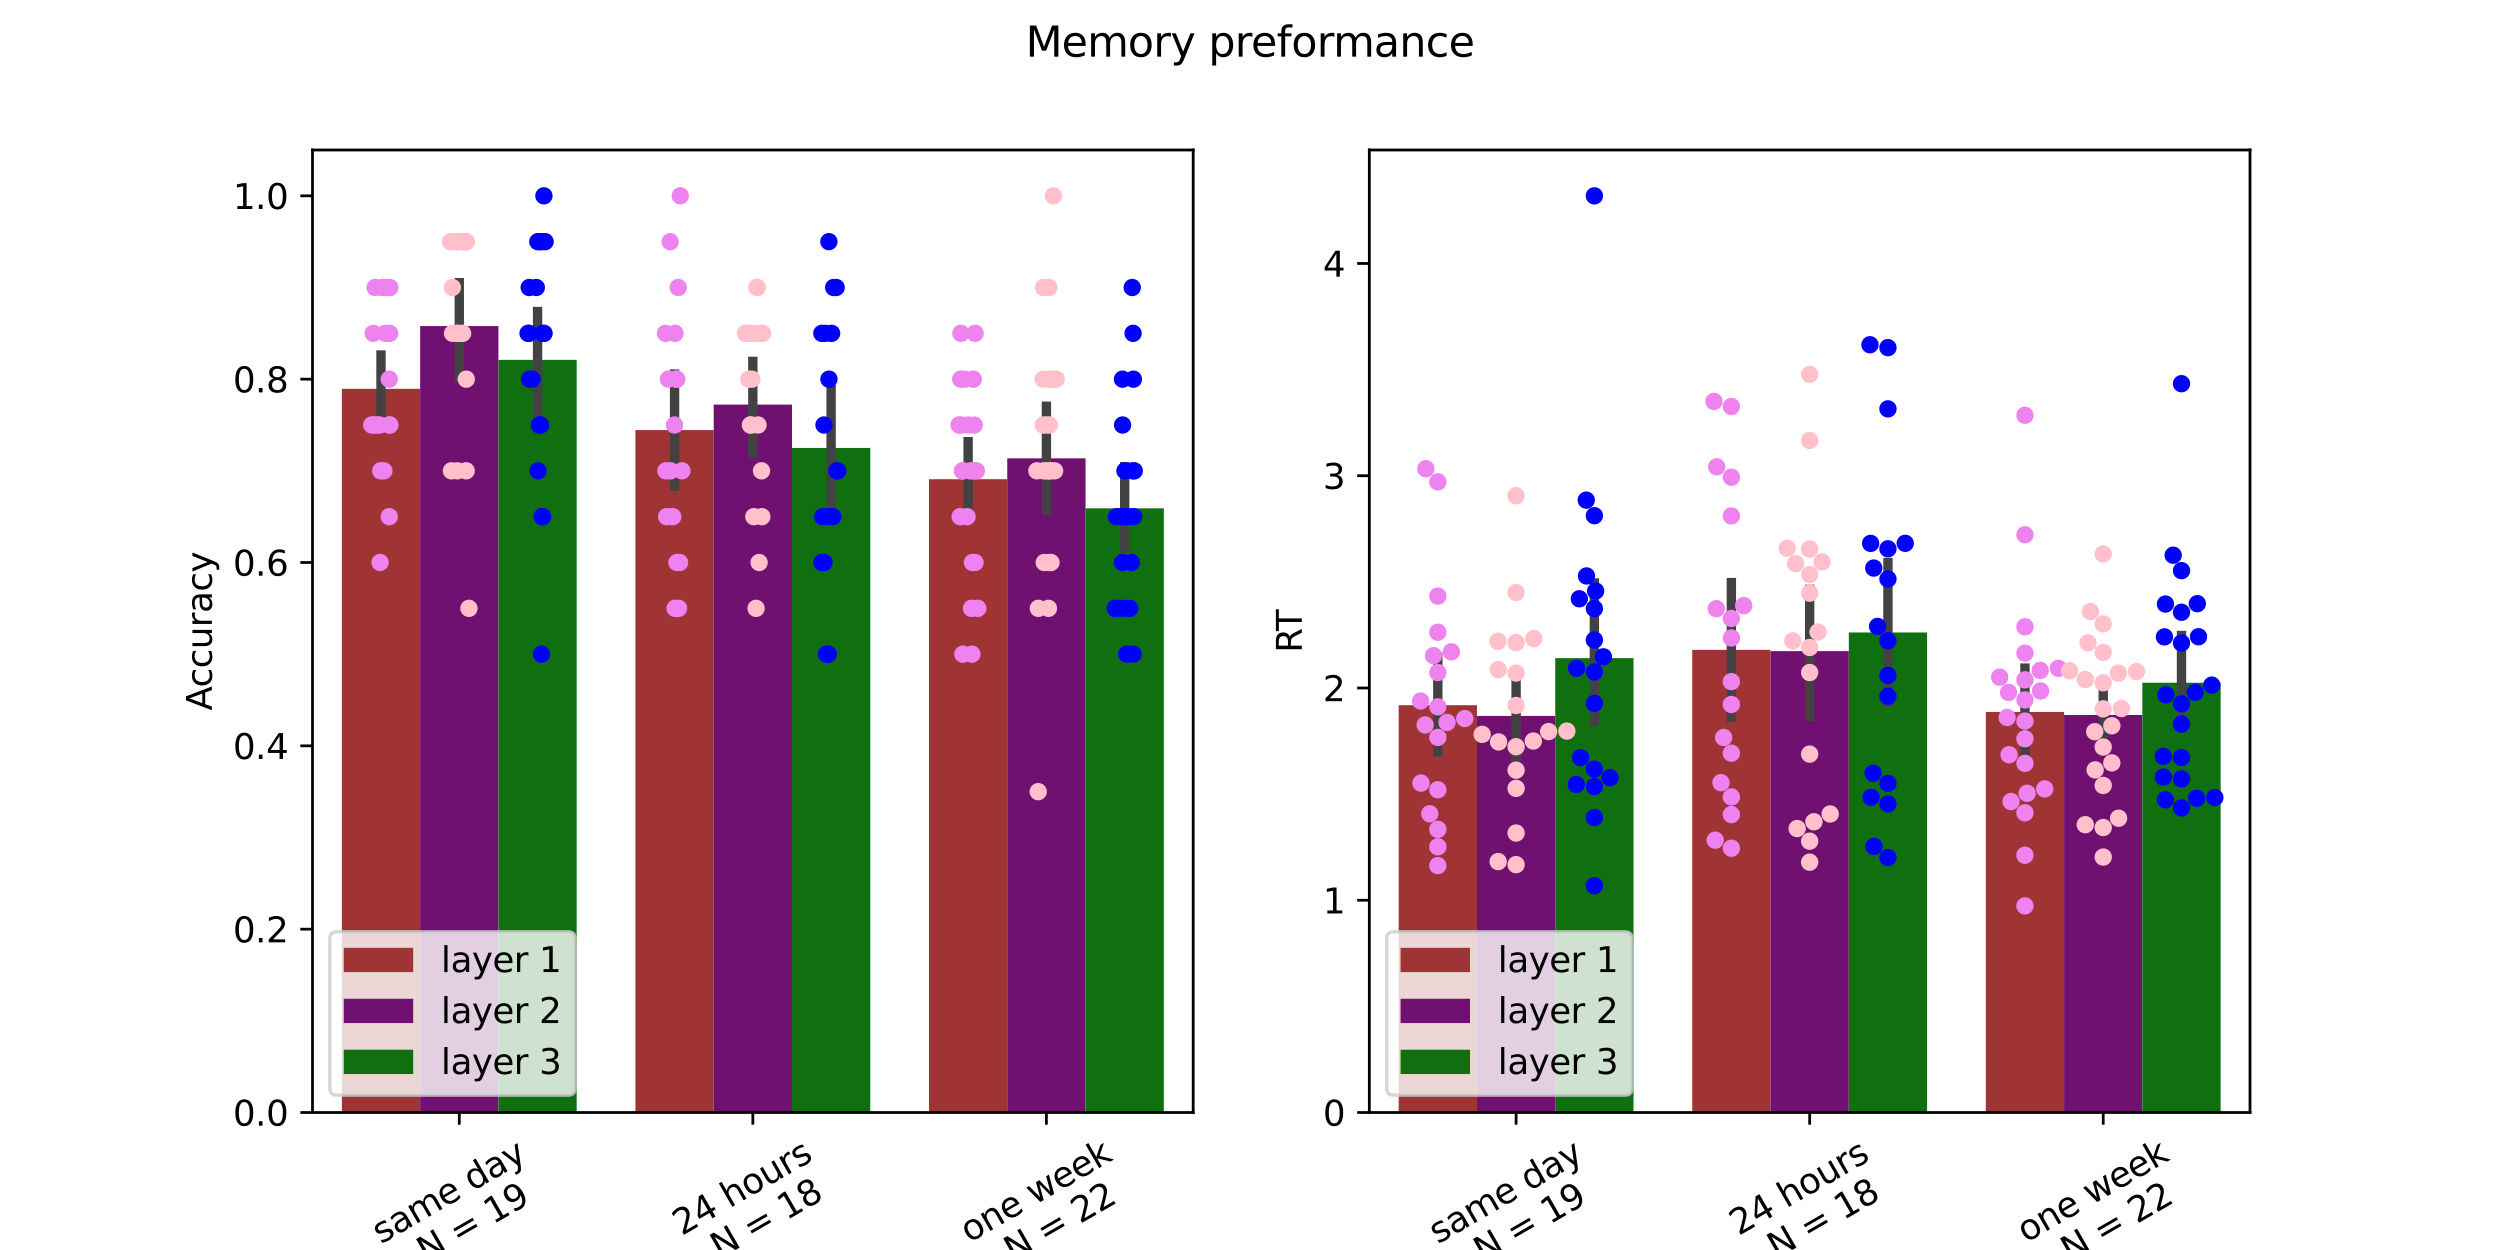 <?xml version="1.0" encoding="utf-8" standalone="no"?>
<!DOCTYPE svg PUBLIC "-//W3C//DTD SVG 1.1//EN"
  "http://www.w3.org/Graphics/SVG/1.1/DTD/svg11.dtd">
<svg xmlns:xlink="http://www.w3.org/1999/xlink" width="720pt" height="360pt" viewBox="0 0 720 360" xmlns="http://www.w3.org/2000/svg" version="1.1">
 <defs>
  <style type="text/css">*{stroke-linejoin: round; stroke-linecap: butt}</style>
 </defs>
 <g id="figure_1">
  <g id="patch_1">
   <path d="M 0 360 
L 720 360 
L 720 0 
L 0 0 
z
" style="fill: #ffffff"/>
  </g>
  <g id="axes_1">
   <g id="patch_2">
    <path d="M 90 320.4 
L 343.636 320.4 
L 343.636 43.2 
L 90 43.2 
z
" style="fill: #ffffff"/>
   </g>
   <g id="patch_3">
    <path d="M 98.455 320.4 
L 121 320.4 
L 121 111.979 
L 98.455 111.979 
z
" clip-path="url(#p60cf0ec28d)" style="fill: #a03434"/>
   </g>
   <g id="patch_4">
    <path d="M 183 320.4 
L 205.545 320.4 
L 205.545 123.867 
L 183 123.867 
z
" clip-path="url(#p60cf0ec28d)" style="fill: #a03434"/>
   </g>
   <g id="patch_5">
    <path d="M 267.545 320.4 
L 290.091 320.4 
L 290.091 138 
L 267.545 138 
z
" clip-path="url(#p60cf0ec28d)" style="fill: #a03434"/>
   </g>
   <g id="patch_6">
    <path d="M 121 320.4 
L 143.545 320.4 
L 143.545 93.916 
L 121 93.916 
z
" clip-path="url(#p60cf0ec28d)" style="fill: #701070"/>
   </g>
   <g id="patch_7">
    <path d="M 205.545 320.4 
L 228.091 320.4 
L 228.091 116.533 
L 205.545 116.533 
z
" clip-path="url(#p60cf0ec28d)" style="fill: #701070"/>
   </g>
   <g id="patch_8">
    <path d="M 290.091 320.4 
L 312.636 320.4 
L 312.636 132 
L 290.091 132 
z
" clip-path="url(#p60cf0ec28d)" style="fill: #701070"/>
   </g>
   <g id="patch_9">
    <path d="M 143.545 320.4 
L 166.091 320.4 
L 166.091 103.642 
L 143.545 103.642 
z
" clip-path="url(#p60cf0ec28d)" style="fill: #107010"/>
   </g>
   <g id="patch_10">
    <path d="M 228.091 320.4 
L 250.636 320.4 
L 250.636 129 
L 228.091 129 
z
" clip-path="url(#p60cf0ec28d)" style="fill: #107010"/>
   </g>
   <g id="patch_11">
    <path d="M 312.636 320.4 
L 335.182 320.4 
L 335.182 146.4 
L 312.636 146.4 
z
" clip-path="url(#p60cf0ec28d)" style="fill: #107010"/>
   </g>
   <g id="PathCollection_1"/>
   <g id="PathCollection_2"/>
   <g id="PathCollection_3"/>
   <g id="matplotlib.axis_1">
    <g id="xtick_1">
     <g id="line2d_1">
      <defs>
       <path id="m5fef040b0f" d="M 0 0 
L 0 3.5 
" style="stroke: #000000; stroke-width: 0.8"/>
      </defs>
      <g>
       <use xlink:href="#m5fef040b0f" x="132.273" y="320.4" style="stroke: #000000; stroke-width: 0.8"/>
      </g>
     </g>
     <g id="text_1">
      <!-- same day -->
      <g transform="translate(109.72 358.383) rotate(-30) scale(0.1 -0.1)">
       <defs>
        <path id="DejaVuSans-73" d="M 2834 3397 
L 2834 2853 
Q 2591 2978 2328 3040 
Q 2066 3103 1784 3103 
Q 1356 3103 1142 2972 
Q 928 2841 928 2578 
Q 928 2378 1081 2264 
Q 1234 2150 1697 2047 
L 1894 2003 
Q 2506 1872 2764 1633 
Q 3022 1394 3022 966 
Q 3022 478 2636 193 
Q 2250 -91 1575 -91 
Q 1294 -91 989 -36 
Q 684 19 347 128 
L 347 722 
Q 666 556 975 473 
Q 1284 391 1588 391 
Q 1994 391 2212 530 
Q 2431 669 2431 922 
Q 2431 1156 2273 1281 
Q 2116 1406 1581 1522 
L 1381 1569 
Q 847 1681 609 1914 
Q 372 2147 372 2553 
Q 372 3047 722 3315 
Q 1072 3584 1716 3584 
Q 2034 3584 2315 3537 
Q 2597 3491 2834 3397 
z
" transform="scale(0.016)"/>
        <path id="DejaVuSans-61" d="M 2194 1759 
Q 1497 1759 1228 1600 
Q 959 1441 959 1056 
Q 959 750 1161 570 
Q 1363 391 1709 391 
Q 2188 391 2477 730 
Q 2766 1069 2766 1631 
L 2766 1759 
L 2194 1759 
z
M 3341 1997 
L 3341 0 
L 2766 0 
L 2766 531 
Q 2569 213 2275 61 
Q 1981 -91 1556 -91 
Q 1019 -91 701 211 
Q 384 513 384 1019 
Q 384 1609 779 1909 
Q 1175 2209 1959 2209 
L 2766 2209 
L 2766 2266 
Q 2766 2663 2505 2880 
Q 2244 3097 1772 3097 
Q 1472 3097 1187 3025 
Q 903 2953 641 2809 
L 641 3341 
Q 956 3463 1253 3523 
Q 1550 3584 1831 3584 
Q 2591 3584 2966 3190 
Q 3341 2797 3341 1997 
z
" transform="scale(0.016)"/>
        <path id="DejaVuSans-6d" d="M 3328 2828 
Q 3544 3216 3844 3400 
Q 4144 3584 4550 3584 
Q 5097 3584 5394 3201 
Q 5691 2819 5691 2113 
L 5691 0 
L 5113 0 
L 5113 2094 
Q 5113 2597 4934 2840 
Q 4756 3084 4391 3084 
Q 3944 3084 3684 2787 
Q 3425 2491 3425 1978 
L 3425 0 
L 2847 0 
L 2847 2094 
Q 2847 2600 2669 2842 
Q 2491 3084 2119 3084 
Q 1678 3084 1418 2786 
Q 1159 2488 1159 1978 
L 1159 0 
L 581 0 
L 581 3500 
L 1159 3500 
L 1159 2956 
Q 1356 3278 1631 3431 
Q 1906 3584 2284 3584 
Q 2666 3584 2933 3390 
Q 3200 3197 3328 2828 
z
" transform="scale(0.016)"/>
        <path id="DejaVuSans-65" d="M 3597 1894 
L 3597 1613 
L 953 1613 
Q 991 1019 1311 708 
Q 1631 397 2203 397 
Q 2534 397 2845 478 
Q 3156 559 3463 722 
L 3463 178 
Q 3153 47 2828 -22 
Q 2503 -91 2169 -91 
Q 1331 -91 842 396 
Q 353 884 353 1716 
Q 353 2575 817 3079 
Q 1281 3584 2069 3584 
Q 2775 3584 3186 3129 
Q 3597 2675 3597 1894 
z
M 3022 2063 
Q 3016 2534 2758 2815 
Q 2500 3097 2075 3097 
Q 1594 3097 1305 2825 
Q 1016 2553 972 2059 
L 3022 2063 
z
" transform="scale(0.016)"/>
        <path id="DejaVuSans-20" transform="scale(0.016)"/>
        <path id="DejaVuSans-64" d="M 2906 2969 
L 2906 4863 
L 3481 4863 
L 3481 0 
L 2906 0 
L 2906 525 
Q 2725 213 2448 61 
Q 2172 -91 1784 -91 
Q 1150 -91 751 415 
Q 353 922 353 1747 
Q 353 2572 751 3078 
Q 1150 3584 1784 3584 
Q 2172 3584 2448 3432 
Q 2725 3281 2906 2969 
z
M 947 1747 
Q 947 1113 1208 752 
Q 1469 391 1925 391 
Q 2381 391 2643 752 
Q 2906 1113 2906 1747 
Q 2906 2381 2643 2742 
Q 2381 3103 1925 3103 
Q 1469 3103 1208 2742 
Q 947 2381 947 1747 
z
" transform="scale(0.016)"/>
        <path id="DejaVuSans-79" d="M 2059 -325 
Q 1816 -950 1584 -1140 
Q 1353 -1331 966 -1331 
L 506 -1331 
L 506 -850 
L 844 -850 
Q 1081 -850 1212 -737 
Q 1344 -625 1503 -206 
L 1606 56 
L 191 3500 
L 800 3500 
L 1894 763 
L 2988 3500 
L 3597 3500 
L 2059 -325 
z
" transform="scale(0.016)"/>
       </defs>
       <use xlink:href="#DejaVuSans-73"/>
       <use xlink:href="#DejaVuSans-61" x="52.1"/>
       <use xlink:href="#DejaVuSans-6d" x="113.379"/>
       <use xlink:href="#DejaVuSans-65" x="210.791"/>
       <use xlink:href="#DejaVuSans-20" x="272.314"/>
       <use xlink:href="#DejaVuSans-64" x="304.102"/>
       <use xlink:href="#DejaVuSans-61" x="367.578"/>
       <use xlink:href="#DejaVuSans-79" x="428.857"/>
      </g>
      <!--  N = 19 -->
      <g transform="translate(119.945 365.409) rotate(-30) scale(0.1 -0.1)">
       <defs>
        <path id="DejaVuSans-4e" d="M 628 4666 
L 1478 4666 
L 3547 763 
L 3547 4666 
L 4159 4666 
L 4159 0 
L 3309 0 
L 1241 3903 
L 1241 0 
L 628 0 
L 628 4666 
z
" transform="scale(0.016)"/>
        <path id="DejaVuSans-3d" d="M 678 2906 
L 4684 2906 
L 4684 2381 
L 678 2381 
L 678 2906 
z
M 678 1631 
L 4684 1631 
L 4684 1100 
L 678 1100 
L 678 1631 
z
" transform="scale(0.016)"/>
        <path id="DejaVuSans-31" d="M 794 531 
L 1825 531 
L 1825 4091 
L 703 3866 
L 703 4441 
L 1819 4666 
L 2450 4666 
L 2450 531 
L 3481 531 
L 3481 0 
L 794 0 
L 794 531 
z
" transform="scale(0.016)"/>
        <path id="DejaVuSans-39" d="M 703 97 
L 703 672 
Q 941 559 1184 500 
Q 1428 441 1663 441 
Q 2288 441 2617 861 
Q 2947 1281 2994 2138 
Q 2813 1869 2534 1725 
Q 2256 1581 1919 1581 
Q 1219 1581 811 2004 
Q 403 2428 403 3163 
Q 403 3881 828 4315 
Q 1253 4750 1959 4750 
Q 2769 4750 3195 4129 
Q 3622 3509 3622 2328 
Q 3622 1225 3098 567 
Q 2575 -91 1691 -91 
Q 1453 -91 1209 -44 
Q 966 3 703 97 
z
M 1959 2075 
Q 2384 2075 2632 2365 
Q 2881 2656 2881 3163 
Q 2881 3666 2632 3958 
Q 2384 4250 1959 4250 
Q 1534 4250 1286 3958 
Q 1038 3666 1038 3163 
Q 1038 2656 1286 2365 
Q 1534 2075 1959 2075 
z
" transform="scale(0.016)"/>
       </defs>
       <use xlink:href="#DejaVuSans-20"/>
       <use xlink:href="#DejaVuSans-4e" x="31.787"/>
       <use xlink:href="#DejaVuSans-20" x="106.592"/>
       <use xlink:href="#DejaVuSans-3d" x="138.379"/>
       <use xlink:href="#DejaVuSans-20" x="222.168"/>
       <use xlink:href="#DejaVuSans-31" x="253.955"/>
       <use xlink:href="#DejaVuSans-39" x="317.578"/>
      </g>
     </g>
    </g>
    <g id="xtick_2">
     <g id="line2d_2">
      <g>
       <use xlink:href="#m5fef040b0f" x="216.818" y="320.4" style="stroke: #000000; stroke-width: 0.8"/>
      </g>
     </g>
     <g id="text_2">
      <!-- 24 hours -->
      <g transform="translate(196.338 355.989) rotate(-30) scale(0.1 -0.1)">
       <defs>
        <path id="DejaVuSans-32" d="M 1228 531 
L 3431 531 
L 3431 0 
L 469 0 
L 469 531 
Q 828 903 1448 1529 
Q 2069 2156 2228 2338 
Q 2531 2678 2651 2914 
Q 2772 3150 2772 3378 
Q 2772 3750 2511 3984 
Q 2250 4219 1831 4219 
Q 1534 4219 1204 4116 
Q 875 4013 500 3803 
L 500 4441 
Q 881 4594 1212 4672 
Q 1544 4750 1819 4750 
Q 2544 4750 2975 4387 
Q 3406 4025 3406 3419 
Q 3406 3131 3298 2873 
Q 3191 2616 2906 2266 
Q 2828 2175 2409 1742 
Q 1991 1309 1228 531 
z
" transform="scale(0.016)"/>
        <path id="DejaVuSans-34" d="M 2419 4116 
L 825 1625 
L 2419 1625 
L 2419 4116 
z
M 2253 4666 
L 3047 4666 
L 3047 1625 
L 3713 1625 
L 3713 1100 
L 3047 1100 
L 3047 0 
L 2419 0 
L 2419 1100 
L 313 1100 
L 313 1709 
L 2253 4666 
z
" transform="scale(0.016)"/>
        <path id="DejaVuSans-68" d="M 3513 2113 
L 3513 0 
L 2938 0 
L 2938 2094 
Q 2938 2591 2744 2837 
Q 2550 3084 2163 3084 
Q 1697 3084 1428 2787 
Q 1159 2491 1159 1978 
L 1159 0 
L 581 0 
L 581 4863 
L 1159 4863 
L 1159 2956 
Q 1366 3272 1645 3428 
Q 1925 3584 2291 3584 
Q 2894 3584 3203 3211 
Q 3513 2838 3513 2113 
z
" transform="scale(0.016)"/>
        <path id="DejaVuSans-6f" d="M 1959 3097 
Q 1497 3097 1228 2736 
Q 959 2375 959 1747 
Q 959 1119 1226 758 
Q 1494 397 1959 397 
Q 2419 397 2687 759 
Q 2956 1122 2956 1747 
Q 2956 2369 2687 2733 
Q 2419 3097 1959 3097 
z
M 1959 3584 
Q 2709 3584 3137 3096 
Q 3566 2609 3566 1747 
Q 3566 888 3137 398 
Q 2709 -91 1959 -91 
Q 1206 -91 779 398 
Q 353 888 353 1747 
Q 353 2609 779 3096 
Q 1206 3584 1959 3584 
z
" transform="scale(0.016)"/>
        <path id="DejaVuSans-75" d="M 544 1381 
L 544 3500 
L 1119 3500 
L 1119 1403 
Q 1119 906 1312 657 
Q 1506 409 1894 409 
Q 2359 409 2629 706 
Q 2900 1003 2900 1516 
L 2900 3500 
L 3475 3500 
L 3475 0 
L 2900 0 
L 2900 538 
Q 2691 219 2414 64 
Q 2138 -91 1772 -91 
Q 1169 -91 856 284 
Q 544 659 544 1381 
z
M 1991 3584 
L 1991 3584 
z
" transform="scale(0.016)"/>
        <path id="DejaVuSans-72" d="M 2631 2963 
Q 2534 3019 2420 3045 
Q 2306 3072 2169 3072 
Q 1681 3072 1420 2755 
Q 1159 2438 1159 1844 
L 1159 0 
L 581 0 
L 581 3500 
L 1159 3500 
L 1159 2956 
Q 1341 3275 1631 3429 
Q 1922 3584 2338 3584 
Q 2397 3584 2469 3576 
Q 2541 3569 2628 3553 
L 2631 2963 
z
" transform="scale(0.016)"/>
       </defs>
       <use xlink:href="#DejaVuSans-32"/>
       <use xlink:href="#DejaVuSans-34" x="63.623"/>
       <use xlink:href="#DejaVuSans-20" x="127.246"/>
       <use xlink:href="#DejaVuSans-68" x="159.033"/>
       <use xlink:href="#DejaVuSans-6f" x="222.412"/>
       <use xlink:href="#DejaVuSans-75" x="283.594"/>
       <use xlink:href="#DejaVuSans-72" x="346.973"/>
       <use xlink:href="#DejaVuSans-73" x="388.086"/>
      </g>
      <!--  N = 18 -->
      <g transform="translate(204.491 364.212) rotate(-30) scale(0.1 -0.1)">
       <defs>
        <path id="DejaVuSans-38" d="M 2034 2216 
Q 1584 2216 1326 1975 
Q 1069 1734 1069 1313 
Q 1069 891 1326 650 
Q 1584 409 2034 409 
Q 2484 409 2743 651 
Q 3003 894 3003 1313 
Q 3003 1734 2745 1975 
Q 2488 2216 2034 2216 
z
M 1403 2484 
Q 997 2584 770 2862 
Q 544 3141 544 3541 
Q 544 4100 942 4425 
Q 1341 4750 2034 4750 
Q 2731 4750 3128 4425 
Q 3525 4100 3525 3541 
Q 3525 3141 3298 2862 
Q 3072 2584 2669 2484 
Q 3125 2378 3379 2068 
Q 3634 1759 3634 1313 
Q 3634 634 3220 271 
Q 2806 -91 2034 -91 
Q 1263 -91 848 271 
Q 434 634 434 1313 
Q 434 1759 690 2068 
Q 947 2378 1403 2484 
z
M 1172 3481 
Q 1172 3119 1398 2916 
Q 1625 2713 2034 2713 
Q 2441 2713 2670 2916 
Q 2900 3119 2900 3481 
Q 2900 3844 2670 4047 
Q 2441 4250 2034 4250 
Q 1625 4250 1398 4047 
Q 1172 3844 1172 3481 
z
" transform="scale(0.016)"/>
       </defs>
       <use xlink:href="#DejaVuSans-20"/>
       <use xlink:href="#DejaVuSans-4e" x="31.787"/>
       <use xlink:href="#DejaVuSans-20" x="106.592"/>
       <use xlink:href="#DejaVuSans-3d" x="138.379"/>
       <use xlink:href="#DejaVuSans-20" x="222.168"/>
       <use xlink:href="#DejaVuSans-31" x="253.955"/>
       <use xlink:href="#DejaVuSans-38" x="317.578"/>
      </g>
     </g>
    </g>
    <g id="xtick_3">
     <g id="line2d_3">
      <g>
       <use xlink:href="#m5fef040b0f" x="301.364" y="320.4" style="stroke: #000000; stroke-width: 0.8"/>
      </g>
     </g>
     <g id="text_3">
      <!-- one week -->
      <g transform="translate(279.132 358.012) rotate(-30) scale(0.1 -0.1)">
       <defs>
        <path id="DejaVuSans-6e" d="M 3513 2113 
L 3513 0 
L 2938 0 
L 2938 2094 
Q 2938 2591 2744 2837 
Q 2550 3084 2163 3084 
Q 1697 3084 1428 2787 
Q 1159 2491 1159 1978 
L 1159 0 
L 581 0 
L 581 3500 
L 1159 3500 
L 1159 2956 
Q 1366 3272 1645 3428 
Q 1925 3584 2291 3584 
Q 2894 3584 3203 3211 
Q 3513 2838 3513 2113 
z
" transform="scale(0.016)"/>
        <path id="DejaVuSans-77" d="M 269 3500 
L 844 3500 
L 1563 769 
L 2278 3500 
L 2956 3500 
L 3675 769 
L 4391 3500 
L 4966 3500 
L 4050 0 
L 3372 0 
L 2619 2869 
L 1863 0 
L 1184 0 
L 269 3500 
z
" transform="scale(0.016)"/>
        <path id="DejaVuSans-6b" d="M 581 4863 
L 1159 4863 
L 1159 1991 
L 2875 3500 
L 3609 3500 
L 1753 1863 
L 3688 0 
L 2938 0 
L 1159 1709 
L 1159 0 
L 581 0 
L 581 4863 
z
" transform="scale(0.016)"/>
       </defs>
       <use xlink:href="#DejaVuSans-6f"/>
       <use xlink:href="#DejaVuSans-6e" x="61.182"/>
       <use xlink:href="#DejaVuSans-65" x="124.561"/>
       <use xlink:href="#DejaVuSans-20" x="186.084"/>
       <use xlink:href="#DejaVuSans-77" x="217.871"/>
       <use xlink:href="#DejaVuSans-65" x="299.658"/>
       <use xlink:href="#DejaVuSans-65" x="361.182"/>
       <use xlink:href="#DejaVuSans-6b" x="422.705"/>
      </g>
      <!--  N = 22 -->
      <g transform="translate(289.036 365.224) rotate(-30) scale(0.1 -0.1)">
       <use xlink:href="#DejaVuSans-20"/>
       <use xlink:href="#DejaVuSans-4e" x="31.787"/>
       <use xlink:href="#DejaVuSans-20" x="106.592"/>
       <use xlink:href="#DejaVuSans-3d" x="138.379"/>
       <use xlink:href="#DejaVuSans-20" x="222.168"/>
       <use xlink:href="#DejaVuSans-32" x="253.955"/>
       <use xlink:href="#DejaVuSans-32" x="317.578"/>
      </g>
     </g>
    </g>
   </g>
   <g id="matplotlib.axis_2">
    <g id="ytick_1">
     <g id="line2d_4">
      <defs>
       <path id="m9eeb41b760" d="M 0 0 
L -3.5 0 
" style="stroke: #000000; stroke-width: 0.8"/>
      </defs>
      <g>
       <use xlink:href="#m9eeb41b760" x="90" y="320.4" style="stroke: #000000; stroke-width: 0.8"/>
      </g>
     </g>
     <g id="text_4">
      <!-- 0.0 -->
      <g transform="translate(67.097 324.199) scale(0.1 -0.1)">
       <defs>
        <path id="DejaVuSans-30" d="M 2034 4250 
Q 1547 4250 1301 3770 
Q 1056 3291 1056 2328 
Q 1056 1369 1301 889 
Q 1547 409 2034 409 
Q 2525 409 2770 889 
Q 3016 1369 3016 2328 
Q 3016 3291 2770 3770 
Q 2525 4250 2034 4250 
z
M 2034 4750 
Q 2819 4750 3233 4129 
Q 3647 3509 3647 2328 
Q 3647 1150 3233 529 
Q 2819 -91 2034 -91 
Q 1250 -91 836 529 
Q 422 1150 422 2328 
Q 422 3509 836 4129 
Q 1250 4750 2034 4750 
z
" transform="scale(0.016)"/>
        <path id="DejaVuSans-2e" d="M 684 794 
L 1344 794 
L 1344 0 
L 684 0 
L 684 794 
z
" transform="scale(0.016)"/>
       </defs>
       <use xlink:href="#DejaVuSans-30"/>
       <use xlink:href="#DejaVuSans-2e" x="63.623"/>
       <use xlink:href="#DejaVuSans-30" x="95.41"/>
      </g>
     </g>
    </g>
    <g id="ytick_2">
     <g id="line2d_5">
      <g>
       <use xlink:href="#m9eeb41b760" x="90" y="267.6" style="stroke: #000000; stroke-width: 0.8"/>
      </g>
     </g>
     <g id="text_5">
      <!-- 0.2 -->
      <g transform="translate(67.097 271.399) scale(0.1 -0.1)">
       <use xlink:href="#DejaVuSans-30"/>
       <use xlink:href="#DejaVuSans-2e" x="63.623"/>
       <use xlink:href="#DejaVuSans-32" x="95.41"/>
      </g>
     </g>
    </g>
    <g id="ytick_3">
     <g id="line2d_6">
      <g>
       <use xlink:href="#m9eeb41b760" x="90" y="214.8" style="stroke: #000000; stroke-width: 0.8"/>
      </g>
     </g>
     <g id="text_6">
      <!-- 0.4 -->
      <g transform="translate(67.097 218.599) scale(0.1 -0.1)">
       <use xlink:href="#DejaVuSans-30"/>
       <use xlink:href="#DejaVuSans-2e" x="63.623"/>
       <use xlink:href="#DejaVuSans-34" x="95.41"/>
      </g>
     </g>
    </g>
    <g id="ytick_4">
     <g id="line2d_7">
      <g>
       <use xlink:href="#m9eeb41b760" x="90" y="162" style="stroke: #000000; stroke-width: 0.8"/>
      </g>
     </g>
     <g id="text_7">
      <!-- 0.6 -->
      <g transform="translate(67.097 165.799) scale(0.1 -0.1)">
       <defs>
        <path id="DejaVuSans-36" d="M 2113 2584 
Q 1688 2584 1439 2293 
Q 1191 2003 1191 1497 
Q 1191 994 1439 701 
Q 1688 409 2113 409 
Q 2538 409 2786 701 
Q 3034 994 3034 1497 
Q 3034 2003 2786 2293 
Q 2538 2584 2113 2584 
z
M 3366 4563 
L 3366 3988 
Q 3128 4100 2886 4159 
Q 2644 4219 2406 4219 
Q 1781 4219 1451 3797 
Q 1122 3375 1075 2522 
Q 1259 2794 1537 2939 
Q 1816 3084 2150 3084 
Q 2853 3084 3261 2657 
Q 3669 2231 3669 1497 
Q 3669 778 3244 343 
Q 2819 -91 2113 -91 
Q 1303 -91 875 529 
Q 447 1150 447 2328 
Q 447 3434 972 4092 
Q 1497 4750 2381 4750 
Q 2619 4750 2861 4703 
Q 3103 4656 3366 4563 
z
" transform="scale(0.016)"/>
       </defs>
       <use xlink:href="#DejaVuSans-30"/>
       <use xlink:href="#DejaVuSans-2e" x="63.623"/>
       <use xlink:href="#DejaVuSans-36" x="95.41"/>
      </g>
     </g>
    </g>
    <g id="ytick_5">
     <g id="line2d_8">
      <g>
       <use xlink:href="#m9eeb41b760" x="90" y="109.2" style="stroke: #000000; stroke-width: 0.8"/>
      </g>
     </g>
     <g id="text_8">
      <!-- 0.8 -->
      <g transform="translate(67.097 112.999) scale(0.1 -0.1)">
       <use xlink:href="#DejaVuSans-30"/>
       <use xlink:href="#DejaVuSans-2e" x="63.623"/>
       <use xlink:href="#DejaVuSans-38" x="95.41"/>
      </g>
     </g>
    </g>
    <g id="ytick_6">
     <g id="line2d_9">
      <g>
       <use xlink:href="#m9eeb41b760" x="90" y="56.4" style="stroke: #000000; stroke-width: 0.8"/>
      </g>
     </g>
     <g id="text_9">
      <!-- 1.0 -->
      <g transform="translate(67.097 60.199) scale(0.1 -0.1)">
       <use xlink:href="#DejaVuSans-31"/>
       <use xlink:href="#DejaVuSans-2e" x="63.623"/>
       <use xlink:href="#DejaVuSans-30" x="95.41"/>
      </g>
     </g>
    </g>
    <g id="text_10">
     <!-- Accuracy -->
     <g transform="translate(61.017 204.628) rotate(-90) scale(0.1 -0.1)">
      <defs>
       <path id="DejaVuSans-41" d="M 2188 4044 
L 1331 1722 
L 3047 1722 
L 2188 4044 
z
M 1831 4666 
L 2547 4666 
L 4325 0 
L 3669 0 
L 3244 1197 
L 1141 1197 
L 716 0 
L 50 0 
L 1831 4666 
z
" transform="scale(0.016)"/>
       <path id="DejaVuSans-63" d="M 3122 3366 
L 3122 2828 
Q 2878 2963 2633 3030 
Q 2388 3097 2138 3097 
Q 1578 3097 1268 2742 
Q 959 2388 959 1747 
Q 959 1106 1268 751 
Q 1578 397 2138 397 
Q 2388 397 2633 464 
Q 2878 531 3122 666 
L 3122 134 
Q 2881 22 2623 -34 
Q 2366 -91 2075 -91 
Q 1284 -91 818 406 
Q 353 903 353 1747 
Q 353 2603 823 3093 
Q 1294 3584 2113 3584 
Q 2378 3584 2631 3529 
Q 2884 3475 3122 3366 
z
" transform="scale(0.016)"/>
      </defs>
      <use xlink:href="#DejaVuSans-41"/>
      <use xlink:href="#DejaVuSans-63" x="66.658"/>
      <use xlink:href="#DejaVuSans-63" x="121.639"/>
      <use xlink:href="#DejaVuSans-75" x="176.619"/>
      <use xlink:href="#DejaVuSans-72" x="239.998"/>
      <use xlink:href="#DejaVuSans-61" x="281.111"/>
      <use xlink:href="#DejaVuSans-63" x="342.391"/>
      <use xlink:href="#DejaVuSans-79" x="397.371"/>
     </g>
    </g>
   </g>
   <g id="line2d_10">
    <path d="M 109.727 122.4 
L 109.727 102.253 
" clip-path="url(#p60cf0ec28d)" style="fill: none; stroke: #424242; stroke-width: 2.7; stroke-linecap: square"/>
   </g>
   <g id="line2d_11">
    <path d="M 194.273 140 
L 194.273 107.733 
" clip-path="url(#p60cf0ec28d)" style="fill: none; stroke: #424242; stroke-width: 2.7; stroke-linecap: square"/>
   </g>
   <g id="line2d_12">
    <path d="M 278.818 148.8 
L 278.818 127.2 
" clip-path="url(#p60cf0ec28d)" style="fill: none; stroke: #424242; stroke-width: 2.7; stroke-linecap: square"/>
   </g>
   <g id="line2d_13">
    <path d="M 132.273 108.523 
L 132.273 81.411 
" clip-path="url(#p60cf0ec28d)" style="fill: none; stroke: #424242; stroke-width: 2.7; stroke-linecap: square"/>
   </g>
   <g id="line2d_14">
    <path d="M 216.818 130.467 
L 216.818 104.067 
" clip-path="url(#p60cf0ec28d)" style="fill: none; stroke: #424242; stroke-width: 2.7; stroke-linecap: square"/>
   </g>
   <g id="line2d_15">
    <path d="M 301.364 147 
L 301.364 117 
" clip-path="url(#p60cf0ec28d)" style="fill: none; stroke: #424242; stroke-width: 2.7; stroke-linecap: square"/>
   </g>
   <g id="line2d_16">
    <path d="M 154.818 118.926 
L 154.818 89.73 
" clip-path="url(#p60cf0ec28d)" style="fill: none; stroke: #424242; stroke-width: 2.7; stroke-linecap: square"/>
   </g>
   <g id="line2d_17">
    <path d="M 239.364 145.133 
L 239.364 112.133 
" clip-path="url(#p60cf0ec28d)" style="fill: none; stroke: #424242; stroke-width: 2.7; stroke-linecap: square"/>
   </g>
   <g id="line2d_18">
    <path d="M 323.909 157.8 
L 323.909 134.4 
" clip-path="url(#p60cf0ec28d)" style="fill: none; stroke: #424242; stroke-width: 2.7; stroke-linecap: square"/>
   </g>
   <g id="patch_12">
    <path d="M 90 320.4 
L 90 43.2 
" style="fill: none; stroke: #000000; stroke-width: 0.8; stroke-linejoin: miter; stroke-linecap: square"/>
   </g>
   <g id="patch_13">
    <path d="M 343.636 320.4 
L 343.636 43.2 
" style="fill: none; stroke: #000000; stroke-width: 0.8; stroke-linejoin: miter; stroke-linecap: square"/>
   </g>
   <g id="patch_14">
    <path d="M 90 320.4 
L 343.636 320.4 
" style="fill: none; stroke: #000000; stroke-width: 0.8; stroke-linejoin: miter; stroke-linecap: square"/>
   </g>
   <g id="patch_15">
    <path d="M 90 43.2 
L 343.636 43.2 
" style="fill: none; stroke: #000000; stroke-width: 0.8; stroke-linejoin: miter; stroke-linecap: square"/>
   </g>
   <g id="PathCollection_4">
    <defs>
     <path id="C0_0_da4c2f004c" d="M 0 2.5 
C 0.663 2.5 1.299 2.237 1.768 1.768 
C 2.237 1.299 2.5 0.663 2.5 -0 
C 2.5 -0.663 2.237 -1.299 1.768 -1.768 
C 1.299 -2.237 0.663 -2.5 0 -2.5 
C -0.663 -2.5 -1.299 -2.237 -1.768 -1.768 
C -2.237 -1.299 -2.5 -0.663 -2.5 0 
C -2.5 0.663 -2.237 1.299 -1.768 1.768 
C -1.299 2.237 -0.663 2.5 0 2.5 
z
"/>
    </defs>
    <g clip-path="url(#p60cf0ec28d)">
     <use xlink:href="#C0_0_da4c2f004c" x="109.458" y="162" style="fill: #ee82ee"/>
    </g>
    <g clip-path="url(#p60cf0ec28d)">
     <use xlink:href="#C0_0_da4c2f004c" x="107.563" y="122.4" style="fill: #ee82ee"/>
    </g>
    <g clip-path="url(#p60cf0ec28d)">
     <use xlink:href="#C0_0_da4c2f004c" x="112.099" y="109.2" style="fill: #ee82ee"/>
    </g>
    <g clip-path="url(#p60cf0ec28d)">
     <use xlink:href="#C0_0_da4c2f004c" x="112.072" y="122.4" style="fill: #ee82ee"/>
    </g>
    <g clip-path="url(#p60cf0ec28d)">
     <use xlink:href="#C0_0_da4c2f004c" x="109.647" y="135.6" style="fill: #ee82ee"/>
    </g>
    <g clip-path="url(#p60cf0ec28d)">
     <use xlink:href="#C0_0_da4c2f004c" x="108.494" y="122.4" style="fill: #ee82ee"/>
    </g>
    <g clip-path="url(#p60cf0ec28d)">
     <use xlink:href="#C0_0_da4c2f004c" x="112.273" y="82.8" style="fill: #ee82ee"/>
    </g>
    <g clip-path="url(#p60cf0ec28d)">
     <use xlink:href="#C0_0_da4c2f004c" x="107.494" y="96" style="fill: #ee82ee"/>
    </g>
    <g clip-path="url(#p60cf0ec28d)">
     <use xlink:href="#C0_0_da4c2f004c" x="111.752" y="82.8" style="fill: #ee82ee"/>
    </g>
    <g clip-path="url(#p60cf0ec28d)">
     <use xlink:href="#C0_0_da4c2f004c" x="110.129" y="82.8" style="fill: #ee82ee"/>
    </g>
    <g clip-path="url(#p60cf0ec28d)">
     <use xlink:href="#C0_0_da4c2f004c" x="111.015" y="96" style="fill: #ee82ee"/>
    </g>
    <g clip-path="url(#p60cf0ec28d)">
     <use xlink:href="#C0_0_da4c2f004c" x="112.095" y="148.8" style="fill: #ee82ee"/>
    </g>
    <g clip-path="url(#p60cf0ec28d)">
     <use xlink:href="#C0_0_da4c2f004c" x="109.307" y="122.4" style="fill: #ee82ee"/>
    </g>
    <g clip-path="url(#p60cf0ec28d)">
     <use xlink:href="#C0_0_da4c2f004c" x="108.03" y="82.8" style="fill: #ee82ee"/>
    </g>
    <g clip-path="url(#p60cf0ec28d)">
     <use xlink:href="#C0_0_da4c2f004c" x="107.063" y="122.4" style="fill: #ee82ee"/>
    </g>
    <g clip-path="url(#p60cf0ec28d)">
     <use xlink:href="#C0_0_da4c2f004c" x="112.275" y="122.4" style="fill: #ee82ee"/>
    </g>
    <g clip-path="url(#p60cf0ec28d)">
     <use xlink:href="#C0_0_da4c2f004c" x="110.967" y="82.8" style="fill: #ee82ee"/>
    </g>
    <g clip-path="url(#p60cf0ec28d)">
     <use xlink:href="#C0_0_da4c2f004c" x="112.204" y="96" style="fill: #ee82ee"/>
    </g>
    <g clip-path="url(#p60cf0ec28d)">
     <use xlink:href="#C0_0_da4c2f004c" x="110.562" y="135.6" style="fill: #ee82ee"/>
    </g>
   </g>
   <g id="PathCollection_5">
    <defs>
     <path id="C1_0_062ae31fb8" d="M 0 2.5 
C 0.663 2.5 1.299 2.237 1.768 1.768 
C 2.237 1.299 2.5 0.663 2.5 -0 
C 2.5 -0.663 2.237 -1.299 1.768 -1.768 
C 1.299 -2.237 0.663 -2.5 0 -2.5 
C -0.663 -2.5 -1.299 -2.237 -1.768 -1.768 
C -2.237 -1.299 -2.5 -0.663 -2.5 0 
C -2.5 0.663 -2.237 1.299 -1.768 1.768 
C -1.299 2.237 -0.663 2.5 0 2.5 
z
"/>
    </defs>
    <g clip-path="url(#p60cf0ec28d)">
     <use xlink:href="#C1_0_062ae31fb8" x="134.306" y="69.6" style="fill: #ffc0cb"/>
    </g>
    <g clip-path="url(#p60cf0ec28d)">
     <use xlink:href="#C1_0_062ae31fb8" x="131.598" y="96" style="fill: #ffc0cb"/>
    </g>
    <g clip-path="url(#p60cf0ec28d)">
     <use xlink:href="#C1_0_062ae31fb8" x="130.014" y="135.6" style="fill: #ffc0cb"/>
    </g>
    <g clip-path="url(#p60cf0ec28d)">
     <use xlink:href="#C1_0_062ae31fb8" x="134.284" y="109.2" style="fill: #ffc0cb"/>
    </g>
    <g clip-path="url(#p60cf0ec28d)">
     <use xlink:href="#C1_0_062ae31fb8" x="130.344" y="96" style="fill: #ffc0cb"/>
    </g>
    <g clip-path="url(#p60cf0ec28d)">
     <use xlink:href="#C1_0_062ae31fb8" x="133.121" y="69.6" style="fill: #ffc0cb"/>
    </g>
    <g clip-path="url(#p60cf0ec28d)">
     <use xlink:href="#C1_0_062ae31fb8" x="134.081" y="69.6" style="fill: #ffc0cb"/>
    </g>
    <g clip-path="url(#p60cf0ec28d)">
     <use xlink:href="#C1_0_062ae31fb8" x="131.97" y="96" style="fill: #ffc0cb"/>
    </g>
    <g clip-path="url(#p60cf0ec28d)">
     <use xlink:href="#C1_0_062ae31fb8" x="131.105" y="69.6" style="fill: #ffc0cb"/>
    </g>
    <g clip-path="url(#p60cf0ec28d)">
     <use xlink:href="#C1_0_062ae31fb8" x="133.819" y="69.6" style="fill: #ffc0cb"/>
    </g>
    <g clip-path="url(#p60cf0ec28d)">
     <use xlink:href="#C1_0_062ae31fb8" x="131.776" y="69.6" style="fill: #ffc0cb"/>
    </g>
    <g clip-path="url(#p60cf0ec28d)">
     <use xlink:href="#C1_0_062ae31fb8" x="131.752" y="135.6" style="fill: #ffc0cb"/>
    </g>
    <g clip-path="url(#p60cf0ec28d)">
     <use xlink:href="#C1_0_062ae31fb8" x="129.738" y="69.6" style="fill: #ffc0cb"/>
    </g>
    <g clip-path="url(#p60cf0ec28d)">
     <use xlink:href="#C1_0_062ae31fb8" x="130.273" y="82.8" style="fill: #ffc0cb"/>
    </g>
    <g clip-path="url(#p60cf0ec28d)">
     <use xlink:href="#C1_0_062ae31fb8" x="135.056" y="175.2" style="fill: #ffc0cb"/>
    </g>
    <g clip-path="url(#p60cf0ec28d)">
     <use xlink:href="#C1_0_062ae31fb8" x="133.228" y="96" style="fill: #ffc0cb"/>
    </g>
    <g clip-path="url(#p60cf0ec28d)">
     <use xlink:href="#C1_0_062ae31fb8" x="133.64" y="69.6" style="fill: #ffc0cb"/>
    </g>
    <g clip-path="url(#p60cf0ec28d)">
     <use xlink:href="#C1_0_062ae31fb8" x="131.751" y="69.6" style="fill: #ffc0cb"/>
    </g>
    <g clip-path="url(#p60cf0ec28d)">
     <use xlink:href="#C1_0_062ae31fb8" x="134.26" y="135.6" style="fill: #ffc0cb"/>
    </g>
   </g>
   <g id="PathCollection_6">
    <defs>
     <path id="C2_0_0ea590a698" d="M 0 2.5 
C 0.663 2.5 1.299 2.237 1.768 1.768 
C 2.237 1.299 2.5 0.663 2.5 -0 
C 2.5 -0.663 2.237 -1.299 1.768 -1.768 
C 1.299 -2.237 0.663 -2.5 0 -2.5 
C -0.663 -2.5 -1.299 -2.237 -1.768 -1.768 
C -2.237 -1.299 -2.5 -0.663 -2.5 0 
C -2.5 0.663 -2.237 1.299 -1.768 1.768 
C -1.299 2.237 -0.663 2.5 0 2.5 
z
"/>
    </defs>
    <g clip-path="url(#p60cf0ec28d)">
     <use xlink:href="#C2_0_0ea590a698" x="153.235" y="109.2" style="fill: #0000ff"/>
    </g>
    <g clip-path="url(#p60cf0ec28d)">
     <use xlink:href="#C2_0_0ea590a698" x="154.951" y="135.6" style="fill: #0000ff"/>
    </g>
    <g clip-path="url(#p60cf0ec28d)">
     <use xlink:href="#C2_0_0ea590a698" x="154.894" y="69.6" style="fill: #0000ff"/>
    </g>
    <g clip-path="url(#p60cf0ec28d)">
     <use xlink:href="#C2_0_0ea590a698" x="155.983" y="69.6" style="fill: #0000ff"/>
    </g>
    <g clip-path="url(#p60cf0ec28d)">
     <use xlink:href="#C2_0_0ea590a698" x="155.941" y="188.4" style="fill: #0000ff"/>
    </g>
    <g clip-path="url(#p60cf0ec28d)">
     <use xlink:href="#C2_0_0ea590a698" x="152.371" y="96" style="fill: #0000ff"/>
    </g>
    <g clip-path="url(#p60cf0ec28d)">
     <use xlink:href="#C2_0_0ea590a698" x="156.646" y="56.4" style="fill: #0000ff"/>
    </g>
    <g clip-path="url(#p60cf0ec28d)">
     <use xlink:href="#C2_0_0ea590a698" x="154.454" y="82.8" style="fill: #0000ff"/>
    </g>
    <g clip-path="url(#p60cf0ec28d)">
     <use xlink:href="#C2_0_0ea590a698" x="156.991" y="69.6" style="fill: #0000ff"/>
    </g>
    <g clip-path="url(#p60cf0ec28d)">
     <use xlink:href="#C2_0_0ea590a698" x="156.459" y="96" style="fill: #0000ff"/>
    </g>
    <g clip-path="url(#p60cf0ec28d)">
     <use xlink:href="#C2_0_0ea590a698" x="155.652" y="69.6" style="fill: #0000ff"/>
    </g>
    <g clip-path="url(#p60cf0ec28d)">
     <use xlink:href="#C2_0_0ea590a698" x="155.692" y="122.4" style="fill: #0000ff"/>
    </g>
    <g clip-path="url(#p60cf0ec28d)">
     <use xlink:href="#C2_0_0ea590a698" x="152.527" y="109.2" style="fill: #0000ff"/>
    </g>
    <g clip-path="url(#p60cf0ec28d)">
     <use xlink:href="#C2_0_0ea590a698" x="152.418" y="82.8" style="fill: #0000ff"/>
    </g>
    <g clip-path="url(#p60cf0ec28d)">
     <use xlink:href="#C2_0_0ea590a698" x="156.692" y="96" style="fill: #0000ff"/>
    </g>
    <g clip-path="url(#p60cf0ec28d)">
     <use xlink:href="#C2_0_0ea590a698" x="156.157" y="148.8" style="fill: #0000ff"/>
    </g>
    <g clip-path="url(#p60cf0ec28d)">
     <use xlink:href="#C2_0_0ea590a698" x="155.314" y="122.4" style="fill: #0000ff"/>
    </g>
    <g clip-path="url(#p60cf0ec28d)">
     <use xlink:href="#C2_0_0ea590a698" x="152.076" y="96" style="fill: #0000ff"/>
    </g>
    <g clip-path="url(#p60cf0ec28d)">
     <use xlink:href="#C2_0_0ea590a698" x="156.266" y="148.8" style="fill: #0000ff"/>
    </g>
   </g>
   <g id="PathCollection_7">
    <defs>
     <path id="C3_0_f2b9e58396" d="M 0 2.5 
C 0.663 2.5 1.299 2.237 1.768 1.768 
C 2.237 1.299 2.5 0.663 2.5 -0 
C 2.5 -0.663 2.237 -1.299 1.768 -1.768 
C 1.299 -2.237 0.663 -2.5 0 -2.5 
C -0.663 -2.5 -1.299 -2.237 -1.768 -1.768 
C -2.237 -1.299 -2.5 -0.663 -2.5 0 
C -2.5 0.663 -2.237 1.299 -1.768 1.768 
C -1.299 2.237 -0.663 2.5 0 2.5 
z
"/>
    </defs>
    <g clip-path="url(#p60cf0ec28d)">
     <use xlink:href="#C3_0_f2b9e58396" x="195.72" y="162" style="fill: #ee82ee"/>
    </g>
    <g clip-path="url(#p60cf0ec28d)">
     <use xlink:href="#C3_0_f2b9e58396" x="195.341" y="82.8" style="fill: #ee82ee"/>
    </g>
    <g clip-path="url(#p60cf0ec28d)">
     <use xlink:href="#C3_0_f2b9e58396" x="191.989" y="148.8" style="fill: #ee82ee"/>
    </g>
    <g clip-path="url(#p60cf0ec28d)">
     <use xlink:href="#C3_0_f2b9e58396" x="195.914" y="56.4" style="fill: #ee82ee"/>
    </g>
    <g clip-path="url(#p60cf0ec28d)">
     <use xlink:href="#C3_0_f2b9e58396" x="193.001" y="69.6" style="fill: #ee82ee"/>
    </g>
    <g clip-path="url(#p60cf0ec28d)">
     <use xlink:href="#C3_0_f2b9e58396" x="195.426" y="175.2" style="fill: #ee82ee"/>
    </g>
    <g clip-path="url(#p60cf0ec28d)">
     <use xlink:href="#C3_0_f2b9e58396" x="194.97" y="162" style="fill: #ee82ee"/>
    </g>
    <g clip-path="url(#p60cf0ec28d)">
     <use xlink:href="#C3_0_f2b9e58396" x="192.52" y="109.2" style="fill: #ee82ee"/>
    </g>
    <g clip-path="url(#p60cf0ec28d)">
     <use xlink:href="#C3_0_f2b9e58396" x="196.405" y="135.6" style="fill: #ee82ee"/>
    </g>
    <g clip-path="url(#p60cf0ec28d)">
     <use xlink:href="#C3_0_f2b9e58396" x="194.424" y="175.2" style="fill: #ee82ee"/>
    </g>
    <g clip-path="url(#p60cf0ec28d)">
     <use xlink:href="#C3_0_f2b9e58396" x="194.744" y="109.2" style="fill: #ee82ee"/>
    </g>
    <g clip-path="url(#p60cf0ec28d)">
     <use xlink:href="#C3_0_f2b9e58396" x="194.266" y="122.4" style="fill: #ee82ee"/>
    </g>
    <g clip-path="url(#p60cf0ec28d)">
     <use xlink:href="#C3_0_f2b9e58396" x="194.406" y="96" style="fill: #ee82ee"/>
    </g>
    <g clip-path="url(#p60cf0ec28d)">
     <use xlink:href="#C3_0_f2b9e58396" x="194.906" y="109.2" style="fill: #ee82ee"/>
    </g>
    <g clip-path="url(#p60cf0ec28d)">
     <use xlink:href="#C3_0_f2b9e58396" x="193.754" y="148.8" style="fill: #ee82ee"/>
    </g>
    <g clip-path="url(#p60cf0ec28d)">
     <use xlink:href="#C3_0_f2b9e58396" x="193.111" y="135.6" style="fill: #ee82ee"/>
    </g>
    <g clip-path="url(#p60cf0ec28d)">
     <use xlink:href="#C3_0_f2b9e58396" x="191.766" y="135.6" style="fill: #ee82ee"/>
    </g>
    <g clip-path="url(#p60cf0ec28d)">
     <use xlink:href="#C3_0_f2b9e58396" x="191.674" y="96" style="fill: #ee82ee"/>
    </g>
   </g>
   <g id="PathCollection_8">
    <defs>
     <path id="C4_0_32ecc5c92e" d="M 0 2.5 
C 0.663 2.5 1.299 2.237 1.768 1.768 
C 2.237 1.299 2.5 0.663 2.5 -0 
C 2.5 -0.663 2.237 -1.299 1.768 -1.768 
C 1.299 -2.237 0.663 -2.5 0 -2.5 
C -0.663 -2.5 -1.299 -2.237 -1.768 -1.768 
C -2.237 -1.299 -2.5 -0.663 -2.5 0 
C -2.5 0.663 -2.237 1.299 -1.768 1.768 
C -1.299 2.237 -0.663 2.5 0 2.5 
z
"/>
    </defs>
    <g clip-path="url(#p60cf0ec28d)">
     <use xlink:href="#C4_0_32ecc5c92e" x="218.627" y="162" style="fill: #ffc0cb"/>
    </g>
    <g clip-path="url(#p60cf0ec28d)">
     <use xlink:href="#C4_0_32ecc5c92e" x="218.042" y="82.8" style="fill: #ffc0cb"/>
    </g>
    <g clip-path="url(#p60cf0ec28d)">
     <use xlink:href="#C4_0_32ecc5c92e" x="215.97" y="96" style="fill: #ffc0cb"/>
    </g>
    <g clip-path="url(#p60cf0ec28d)">
     <use xlink:href="#C4_0_32ecc5c92e" x="215.659" y="109.2" style="fill: #ffc0cb"/>
    </g>
    <g clip-path="url(#p60cf0ec28d)">
     <use xlink:href="#C4_0_32ecc5c92e" x="219.635" y="96" style="fill: #ffc0cb"/>
    </g>
    <g clip-path="url(#p60cf0ec28d)">
     <use xlink:href="#C4_0_32ecc5c92e" x="219.411" y="148.8" style="fill: #ffc0cb"/>
    </g>
    <g clip-path="url(#p60cf0ec28d)">
     <use xlink:href="#C4_0_32ecc5c92e" x="219.256" y="96" style="fill: #ffc0cb"/>
    </g>
    <g clip-path="url(#p60cf0ec28d)">
     <use xlink:href="#C4_0_32ecc5c92e" x="215.893" y="96" style="fill: #ffc0cb"/>
    </g>
    <g clip-path="url(#p60cf0ec28d)">
     <use xlink:href="#C4_0_32ecc5c92e" x="217.75" y="175.2" style="fill: #ffc0cb"/>
    </g>
    <g clip-path="url(#p60cf0ec28d)">
     <use xlink:href="#C4_0_32ecc5c92e" x="216.116" y="122.4" style="fill: #ffc0cb"/>
    </g>
    <g clip-path="url(#p60cf0ec28d)">
     <use xlink:href="#C4_0_32ecc5c92e" x="218.007" y="82.8" style="fill: #ffc0cb"/>
    </g>
    <g clip-path="url(#p60cf0ec28d)">
     <use xlink:href="#C4_0_32ecc5c92e" x="214.693" y="96" style="fill: #ffc0cb"/>
    </g>
    <g clip-path="url(#p60cf0ec28d)">
     <use xlink:href="#C4_0_32ecc5c92e" x="216.547" y="109.2" style="fill: #ffc0cb"/>
    </g>
    <g clip-path="url(#p60cf0ec28d)">
     <use xlink:href="#C4_0_32ecc5c92e" x="217.745" y="96" style="fill: #ffc0cb"/>
    </g>
    <g clip-path="url(#p60cf0ec28d)">
     <use xlink:href="#C4_0_32ecc5c92e" x="217.103" y="148.8" style="fill: #ffc0cb"/>
    </g>
    <g clip-path="url(#p60cf0ec28d)">
     <use xlink:href="#C4_0_32ecc5c92e" x="218.308" y="122.4" style="fill: #ffc0cb"/>
    </g>
    <g clip-path="url(#p60cf0ec28d)">
     <use xlink:href="#C4_0_32ecc5c92e" x="216.274" y="122.4" style="fill: #ffc0cb"/>
    </g>
    <g clip-path="url(#p60cf0ec28d)">
     <use xlink:href="#C4_0_32ecc5c92e" x="219.319" y="135.6" style="fill: #ffc0cb"/>
    </g>
   </g>
   <g id="PathCollection_9">
    <defs>
     <path id="C5_0_57a8f7a18d" d="M 0 2.5 
C 0.663 2.5 1.299 2.237 1.768 1.768 
C 2.237 1.299 2.5 0.663 2.5 -0 
C 2.5 -0.663 2.237 -1.299 1.768 -1.768 
C 1.299 -2.237 0.663 -2.5 0 -2.5 
C -0.663 -2.5 -1.299 -2.237 -1.768 -1.768 
C -2.237 -1.299 -2.5 -0.663 -2.5 0 
C -2.5 0.663 -2.237 1.299 -1.768 1.768 
C -1.299 2.237 -0.663 2.5 0 2.5 
z
"/>
    </defs>
    <g clip-path="url(#p60cf0ec28d)">
     <use xlink:href="#C5_0_57a8f7a18d" x="239.794" y="148.8" style="fill: #0000ff"/>
    </g>
    <g clip-path="url(#p60cf0ec28d)">
     <use xlink:href="#C5_0_57a8f7a18d" x="238.739" y="109.2" style="fill: #0000ff"/>
    </g>
    <g clip-path="url(#p60cf0ec28d)">
     <use xlink:href="#C5_0_57a8f7a18d" x="241.018" y="135.6" style="fill: #0000ff"/>
    </g>
    <g clip-path="url(#p60cf0ec28d)">
     <use xlink:href="#C5_0_57a8f7a18d" x="237.709" y="96" style="fill: #0000ff"/>
    </g>
    <g clip-path="url(#p60cf0ec28d)">
     <use xlink:href="#C5_0_57a8f7a18d" x="238.723" y="69.6" style="fill: #0000ff"/>
    </g>
    <g clip-path="url(#p60cf0ec28d)">
     <use xlink:href="#C5_0_57a8f7a18d" x="238.573" y="148.8" style="fill: #0000ff"/>
    </g>
    <g clip-path="url(#p60cf0ec28d)">
     <use xlink:href="#C5_0_57a8f7a18d" x="236.687" y="96" style="fill: #0000ff"/>
    </g>
    <g clip-path="url(#p60cf0ec28d)">
     <use xlink:href="#C5_0_57a8f7a18d" x="237.31" y="122.4" style="fill: #0000ff"/>
    </g>
    <g clip-path="url(#p60cf0ec28d)">
     <use xlink:href="#C5_0_57a8f7a18d" x="236.689" y="162" style="fill: #0000ff"/>
    </g>
    <g clip-path="url(#p60cf0ec28d)">
     <use xlink:href="#C5_0_57a8f7a18d" x="238.564" y="188.4" style="fill: #0000ff"/>
    </g>
    <g clip-path="url(#p60cf0ec28d)">
     <use xlink:href="#C5_0_57a8f7a18d" x="239.504" y="96" style="fill: #0000ff"/>
    </g>
    <g clip-path="url(#p60cf0ec28d)">
     <use xlink:href="#C5_0_57a8f7a18d" x="241.296" y="135.6" style="fill: #0000ff"/>
    </g>
    <g clip-path="url(#p60cf0ec28d)">
     <use xlink:href="#C5_0_57a8f7a18d" x="237.319" y="162" style="fill: #0000ff"/>
    </g>
    <g clip-path="url(#p60cf0ec28d)">
     <use xlink:href="#C5_0_57a8f7a18d" x="240.1" y="82.8" style="fill: #0000ff"/>
    </g>
    <g clip-path="url(#p60cf0ec28d)">
     <use xlink:href="#C5_0_57a8f7a18d" x="240.812" y="82.8" style="fill: #0000ff"/>
    </g>
    <g clip-path="url(#p60cf0ec28d)">
     <use xlink:href="#C5_0_57a8f7a18d" x="239.794" y="148.8" style="fill: #0000ff"/>
    </g>
    <g clip-path="url(#p60cf0ec28d)">
     <use xlink:href="#C5_0_57a8f7a18d" x="237.982" y="188.4" style="fill: #0000ff"/>
    </g>
    <g clip-path="url(#p60cf0ec28d)">
     <use xlink:href="#C5_0_57a8f7a18d" x="236.932" y="148.8" style="fill: #0000ff"/>
    </g>
   </g>
   <g id="PathCollection_10">
    <defs>
     <path id="C6_0_38b9f05997" d="M 0 2.5 
C 0.663 2.5 1.299 2.237 1.768 1.768 
C 2.237 1.299 2.5 0.663 2.5 -0 
C 2.5 -0.663 2.237 -1.299 1.768 -1.768 
C 1.299 -2.237 0.663 -2.5 0 -2.5 
C -0.663 -2.5 -1.299 -2.237 -1.768 -1.768 
C -2.237 -1.299 -2.5 -0.663 -2.5 0 
C -2.5 0.663 -2.237 1.299 -1.768 1.768 
C -1.299 2.237 -0.663 2.5 0 2.5 
z
"/>
    </defs>
    <g clip-path="url(#p60cf0ec28d)">
     <use xlink:href="#C6_0_38b9f05997" x="280.561" y="122.4" style="fill: #ee82ee"/>
    </g>
    <g clip-path="url(#p60cf0ec28d)">
     <use xlink:href="#C6_0_38b9f05997" x="279.461" y="135.6" style="fill: #ee82ee"/>
    </g>
    <g clip-path="url(#p60cf0ec28d)">
     <use xlink:href="#C6_0_38b9f05997" x="280.806" y="162" style="fill: #ee82ee"/>
    </g>
    <g clip-path="url(#p60cf0ec28d)">
     <use xlink:href="#C6_0_38b9f05997" x="280.302" y="109.2" style="fill: #ee82ee"/>
    </g>
    <g clip-path="url(#p60cf0ec28d)">
     <use xlink:href="#C6_0_38b9f05997" x="279.794" y="175.2" style="fill: #ee82ee"/>
    </g>
    <g clip-path="url(#p60cf0ec28d)">
     <use xlink:href="#C6_0_38b9f05997" x="281.602" y="175.2" style="fill: #ee82ee"/>
    </g>
    <g clip-path="url(#p60cf0ec28d)">
     <use xlink:href="#C6_0_38b9f05997" x="280.832" y="96" style="fill: #ee82ee"/>
    </g>
    <g clip-path="url(#p60cf0ec28d)">
     <use xlink:href="#C6_0_38b9f05997" x="277.753" y="109.2" style="fill: #ee82ee"/>
    </g>
    <g clip-path="url(#p60cf0ec28d)">
     <use xlink:href="#C6_0_38b9f05997" x="276.22" y="122.4" style="fill: #ee82ee"/>
    </g>
    <g clip-path="url(#p60cf0ec28d)">
     <use xlink:href="#C6_0_38b9f05997" x="281.182" y="135.6" style="fill: #ee82ee"/>
    </g>
    <g clip-path="url(#p60cf0ec28d)">
     <use xlink:href="#C6_0_38b9f05997" x="277.286" y="135.6" style="fill: #ee82ee"/>
    </g>
    <g clip-path="url(#p60cf0ec28d)">
     <use xlink:href="#C6_0_38b9f05997" x="276.515" y="148.8" style="fill: #ee82ee"/>
    </g>
    <g clip-path="url(#p60cf0ec28d)">
     <use xlink:href="#C6_0_38b9f05997" x="279.906" y="188.4" style="fill: #ee82ee"/>
    </g>
    <g clip-path="url(#p60cf0ec28d)">
     <use xlink:href="#C6_0_38b9f05997" x="276.735" y="96" style="fill: #ee82ee"/>
    </g>
    <g clip-path="url(#p60cf0ec28d)">
     <use xlink:href="#C6_0_38b9f05997" x="277.19" y="135.6" style="fill: #ee82ee"/>
    </g>
    <g clip-path="url(#p60cf0ec28d)">
     <use xlink:href="#C6_0_38b9f05997" x="280.213" y="135.6" style="fill: #ee82ee"/>
    </g>
    <g clip-path="url(#p60cf0ec28d)">
     <use xlink:href="#C6_0_38b9f05997" x="278.519" y="148.8" style="fill: #ee82ee"/>
    </g>
    <g clip-path="url(#p60cf0ec28d)">
     <use xlink:href="#C6_0_38b9f05997" x="280.079" y="162" style="fill: #ee82ee"/>
    </g>
    <g clip-path="url(#p60cf0ec28d)">
     <use xlink:href="#C6_0_38b9f05997" x="276.686" y="109.2" style="fill: #ee82ee"/>
    </g>
    <g clip-path="url(#p60cf0ec28d)">
     <use xlink:href="#C6_0_38b9f05997" x="276.711" y="122.4" style="fill: #ee82ee"/>
    </g>
    <g clip-path="url(#p60cf0ec28d)">
     <use xlink:href="#C6_0_38b9f05997" x="278.794" y="122.4" style="fill: #ee82ee"/>
    </g>
    <g clip-path="url(#p60cf0ec28d)">
     <use xlink:href="#C6_0_38b9f05997" x="277.306" y="188.4" style="fill: #ee82ee"/>
    </g>
   </g>
   <g id="PathCollection_11">
    <defs>
     <path id="C7_0_2e6c543254" d="M 0 2.5 
C 0.663 2.5 1.299 2.237 1.768 1.768 
C 2.237 1.299 2.5 0.663 2.5 -0 
C 2.5 -0.663 2.237 -1.299 1.768 -1.768 
C 1.299 -2.237 0.663 -2.5 0 -2.5 
C -0.663 -2.5 -1.299 -2.237 -1.768 -1.768 
C -2.237 -1.299 -2.5 -0.663 -2.5 0 
C -2.5 0.663 -2.237 1.299 -1.768 1.768 
C -1.299 2.237 -0.663 2.5 0 2.5 
z
"/>
    </defs>
    <g clip-path="url(#p60cf0ec28d)">
     <use xlink:href="#C7_0_2e6c543254" x="299.005" y="228" style="fill: #ffc0cb"/>
    </g>
    <g clip-path="url(#p60cf0ec28d)">
     <use xlink:href="#C7_0_2e6c543254" x="300.754" y="162" style="fill: #ffc0cb"/>
    </g>
    <g clip-path="url(#p60cf0ec28d)">
     <use xlink:href="#C7_0_2e6c543254" x="298.621" y="135.6" style="fill: #ffc0cb"/>
    </g>
    <g clip-path="url(#p60cf0ec28d)">
     <use xlink:href="#C7_0_2e6c543254" x="302.565" y="109.2" style="fill: #ffc0cb"/>
    </g>
    <g clip-path="url(#p60cf0ec28d)">
     <use xlink:href="#C7_0_2e6c543254" x="301.508" y="135.6" style="fill: #ffc0cb"/>
    </g>
    <g clip-path="url(#p60cf0ec28d)">
     <use xlink:href="#C7_0_2e6c543254" x="302.199" y="135.6" style="fill: #ffc0cb"/>
    </g>
    <g clip-path="url(#p60cf0ec28d)">
     <use xlink:href="#C7_0_2e6c543254" x="300.536" y="82.8" style="fill: #ffc0cb"/>
    </g>
    <g clip-path="url(#p60cf0ec28d)">
     <use xlink:href="#C7_0_2e6c543254" x="302.532" y="135.6" style="fill: #ffc0cb"/>
    </g>
    <g clip-path="url(#p60cf0ec28d)">
     <use xlink:href="#C7_0_2e6c543254" x="301.952" y="175.2" style="fill: #ffc0cb"/>
    </g>
    <g clip-path="url(#p60cf0ec28d)">
     <use xlink:href="#C7_0_2e6c543254" x="300.611" y="135.6" style="fill: #ffc0cb"/>
    </g>
    <g clip-path="url(#p60cf0ec28d)">
     <use xlink:href="#C7_0_2e6c543254" x="300.414" y="109.2" style="fill: #ffc0cb"/>
    </g>
    <g clip-path="url(#p60cf0ec28d)">
     <use xlink:href="#C7_0_2e6c543254" x="302.207" y="122.4" style="fill: #ffc0cb"/>
    </g>
    <g clip-path="url(#p60cf0ec28d)">
     <use xlink:href="#C7_0_2e6c543254" x="301.392" y="122.4" style="fill: #ffc0cb"/>
    </g>
    <g clip-path="url(#p60cf0ec28d)">
     <use xlink:href="#C7_0_2e6c543254" x="303.4" y="56.4" style="fill: #ffc0cb"/>
    </g>
    <g clip-path="url(#p60cf0ec28d)">
     <use xlink:href="#C7_0_2e6c543254" x="302.529" y="109.2" style="fill: #ffc0cb"/>
    </g>
    <g clip-path="url(#p60cf0ec28d)">
     <use xlink:href="#C7_0_2e6c543254" x="302.27" y="162" style="fill: #ffc0cb"/>
    </g>
    <g clip-path="url(#p60cf0ec28d)">
     <use xlink:href="#C7_0_2e6c543254" x="302.069" y="82.8" style="fill: #ffc0cb"/>
    </g>
    <g clip-path="url(#p60cf0ec28d)">
     <use xlink:href="#C7_0_2e6c543254" x="299.039" y="175.2" style="fill: #ffc0cb"/>
    </g>
    <g clip-path="url(#p60cf0ec28d)">
     <use xlink:href="#C7_0_2e6c543254" x="303.723" y="135.6" style="fill: #ffc0cb"/>
    </g>
    <g clip-path="url(#p60cf0ec28d)">
     <use xlink:href="#C7_0_2e6c543254" x="302.683" y="162" style="fill: #ffc0cb"/>
    </g>
    <g clip-path="url(#p60cf0ec28d)">
     <use xlink:href="#C7_0_2e6c543254" x="300.454" y="122.4" style="fill: #ffc0cb"/>
    </g>
    <g clip-path="url(#p60cf0ec28d)">
     <use xlink:href="#C7_0_2e6c543254" x="304.168" y="109.2" style="fill: #ffc0cb"/>
    </g>
   </g>
   <g id="PathCollection_12">
    <defs>
     <path id="C8_0_58b2b4260f" d="M 0 2.5 
C 0.663 2.5 1.299 2.237 1.768 1.768 
C 2.237 1.299 2.5 0.663 2.5 -0 
C 2.5 -0.663 2.237 -1.299 1.768 -1.768 
C 1.299 -2.237 0.663 -2.5 0 -2.5 
C -0.663 -2.5 -1.299 -2.237 -1.768 -1.768 
C -2.237 -1.299 -2.5 -0.663 -2.5 0 
C -2.5 0.663 -2.237 1.299 -1.768 1.768 
C -1.299 2.237 -0.663 2.5 0 2.5 
z
"/>
    </defs>
    <g clip-path="url(#p60cf0ec28d)">
     <use xlink:href="#C8_0_58b2b4260f" x="323.986" y="135.6" style="fill: #0000ff"/>
    </g>
    <g clip-path="url(#p60cf0ec28d)">
     <use xlink:href="#C8_0_58b2b4260f" x="321.174" y="175.2" style="fill: #0000ff"/>
    </g>
    <g clip-path="url(#p60cf0ec28d)">
     <use xlink:href="#C8_0_58b2b4260f" x="324.558" y="148.8" style="fill: #0000ff"/>
    </g>
    <g clip-path="url(#p60cf0ec28d)">
     <use xlink:href="#C8_0_58b2b4260f" x="324.678" y="148.8" style="fill: #0000ff"/>
    </g>
    <g clip-path="url(#p60cf0ec28d)">
     <use xlink:href="#C8_0_58b2b4260f" x="326.665" y="135.6" style="fill: #0000ff"/>
    </g>
    <g clip-path="url(#p60cf0ec28d)">
     <use xlink:href="#C8_0_58b2b4260f" x="326.488" y="148.8" style="fill: #0000ff"/>
    </g>
    <g clip-path="url(#p60cf0ec28d)">
     <use xlink:href="#C8_0_58b2b4260f" x="326.42" y="109.2" style="fill: #0000ff"/>
    </g>
    <g clip-path="url(#p60cf0ec28d)">
     <use xlink:href="#C8_0_58b2b4260f" x="326.321" y="188.4" style="fill: #0000ff"/>
    </g>
    <g clip-path="url(#p60cf0ec28d)">
     <use xlink:href="#C8_0_58b2b4260f" x="323.746" y="175.2" style="fill: #0000ff"/>
    </g>
    <g clip-path="url(#p60cf0ec28d)">
     <use xlink:href="#C8_0_58b2b4260f" x="324.482" y="188.4" style="fill: #0000ff"/>
    </g>
    <g clip-path="url(#p60cf0ec28d)">
     <use xlink:href="#C8_0_58b2b4260f" x="322.166" y="175.2" style="fill: #0000ff"/>
    </g>
    <g clip-path="url(#p60cf0ec28d)">
     <use xlink:href="#C8_0_58b2b4260f" x="325.378" y="175.2" style="fill: #0000ff"/>
    </g>
    <g clip-path="url(#p60cf0ec28d)">
     <use xlink:href="#C8_0_58b2b4260f" x="323.296" y="162" style="fill: #0000ff"/>
    </g>
    <g clip-path="url(#p60cf0ec28d)">
     <use xlink:href="#C8_0_58b2b4260f" x="326.327" y="96" style="fill: #0000ff"/>
    </g>
    <g clip-path="url(#p60cf0ec28d)">
     <use xlink:href="#C8_0_58b2b4260f" x="323.277" y="109.2" style="fill: #0000ff"/>
    </g>
    <g clip-path="url(#p60cf0ec28d)">
     <use xlink:href="#C8_0_58b2b4260f" x="325.846" y="162" style="fill: #0000ff"/>
    </g>
    <g clip-path="url(#p60cf0ec28d)">
     <use xlink:href="#C8_0_58b2b4260f" x="321.542" y="148.8" style="fill: #0000ff"/>
    </g>
    <g clip-path="url(#p60cf0ec28d)">
     <use xlink:href="#C8_0_58b2b4260f" x="326.082" y="82.8" style="fill: #0000ff"/>
    </g>
    <g clip-path="url(#p60cf0ec28d)">
     <use xlink:href="#C8_0_58b2b4260f" x="326.258" y="135.6" style="fill: #0000ff"/>
    </g>
    <g clip-path="url(#p60cf0ec28d)">
     <use xlink:href="#C8_0_58b2b4260f" x="323.298" y="122.4" style="fill: #0000ff"/>
    </g>
    <g clip-path="url(#p60cf0ec28d)">
     <use xlink:href="#C8_0_58b2b4260f" x="322.796" y="148.8" style="fill: #0000ff"/>
    </g>
    <g clip-path="url(#p60cf0ec28d)">
     <use xlink:href="#C8_0_58b2b4260f" x="323.578" y="148.8" style="fill: #0000ff"/>
    </g>
   </g>
   <g id="legend_1">
    <g id="patch_16">
     <path d="M 97 315.4 
L 163.63 315.4 
Q 165.63 315.4 165.63 313.4 
L 165.63 270.366 
Q 165.63 268.366 163.63 268.366 
L 97 268.366 
Q 95 268.366 95 270.366 
L 95 313.4 
Q 95 315.4 97 315.4 
z
" style="fill: #ffffff; opacity: 0.8; stroke: #cccccc; stroke-linejoin: miter"/>
    </g>
    <g id="patch_17">
     <path d="M 99 279.964 
L 119 279.964 
L 119 272.964 
L 99 272.964 
z
" style="fill: #a03434"/>
    </g>
    <g id="text_11">
     <!-- layer 1 -->
     <g transform="translate(127 279.964) scale(0.1 -0.1)">
      <defs>
       <path id="DejaVuSans-6c" d="M 603 4863 
L 1178 4863 
L 1178 0 
L 603 0 
L 603 4863 
z
" transform="scale(0.016)"/>
      </defs>
      <use xlink:href="#DejaVuSans-6c"/>
      <use xlink:href="#DejaVuSans-61" x="27.783"/>
      <use xlink:href="#DejaVuSans-79" x="89.062"/>
      <use xlink:href="#DejaVuSans-65" x="148.242"/>
      <use xlink:href="#DejaVuSans-72" x="209.766"/>
      <use xlink:href="#DejaVuSans-20" x="250.879"/>
      <use xlink:href="#DejaVuSans-31" x="282.666"/>
     </g>
    </g>
    <g id="patch_18">
     <path d="M 99 294.642 
L 119 294.642 
L 119 287.642 
L 99 287.642 
z
" style="fill: #701070"/>
    </g>
    <g id="text_12">
     <!-- layer 2 -->
     <g transform="translate(127 294.642) scale(0.1 -0.1)">
      <use xlink:href="#DejaVuSans-6c"/>
      <use xlink:href="#DejaVuSans-61" x="27.783"/>
      <use xlink:href="#DejaVuSans-79" x="89.062"/>
      <use xlink:href="#DejaVuSans-65" x="148.242"/>
      <use xlink:href="#DejaVuSans-72" x="209.766"/>
      <use xlink:href="#DejaVuSans-20" x="250.879"/>
      <use xlink:href="#DejaVuSans-32" x="282.666"/>
     </g>
    </g>
    <g id="patch_19">
     <path d="M 99 309.32 
L 119 309.32 
L 119 302.32 
L 99 302.32 
z
" style="fill: #107010"/>
    </g>
    <g id="text_13">
     <!-- layer 3 -->
     <g transform="translate(127 309.32) scale(0.1 -0.1)">
      <defs>
       <path id="DejaVuSans-33" d="M 2597 2516 
Q 3050 2419 3304 2112 
Q 3559 1806 3559 1356 
Q 3559 666 3084 287 
Q 2609 -91 1734 -91 
Q 1441 -91 1130 -33 
Q 819 25 488 141 
L 488 750 
Q 750 597 1062 519 
Q 1375 441 1716 441 
Q 2309 441 2620 675 
Q 2931 909 2931 1356 
Q 2931 1769 2642 2001 
Q 2353 2234 1838 2234 
L 1294 2234 
L 1294 2753 
L 1863 2753 
Q 2328 2753 2575 2939 
Q 2822 3125 2822 3475 
Q 2822 3834 2567 4026 
Q 2313 4219 1838 4219 
Q 1578 4219 1281 4162 
Q 984 4106 628 3988 
L 628 4550 
Q 988 4650 1302 4700 
Q 1616 4750 1894 4750 
Q 2613 4750 3031 4423 
Q 3450 4097 3450 3541 
Q 3450 3153 3228 2886 
Q 3006 2619 2597 2516 
z
" transform="scale(0.016)"/>
      </defs>
      <use xlink:href="#DejaVuSans-6c"/>
      <use xlink:href="#DejaVuSans-61" x="27.783"/>
      <use xlink:href="#DejaVuSans-79" x="89.062"/>
      <use xlink:href="#DejaVuSans-65" x="148.242"/>
      <use xlink:href="#DejaVuSans-72" x="209.766"/>
      <use xlink:href="#DejaVuSans-20" x="250.879"/>
      <use xlink:href="#DejaVuSans-33" x="282.666"/>
     </g>
    </g>
   </g>
  </g>
  <g id="axes_2">
   <g id="patch_20">
    <path d="M 394.364 320.4 
L 648 320.4 
L 648 43.2 
L 394.364 43.2 
z
" style="fill: #ffffff"/>
   </g>
   <g id="patch_21">
    <path d="M 402.818 320.4 
L 425.364 320.4 
L 425.364 203.092 
L 402.818 203.092 
z
" clip-path="url(#p461632ce08)" style="fill: #a03434"/>
   </g>
   <g id="patch_22">
    <path d="M 487.364 320.4 
L 509.909 320.4 
L 509.909 187.168 
L 487.364 187.168 
z
" clip-path="url(#p461632ce08)" style="fill: #a03434"/>
   </g>
   <g id="patch_23">
    <path d="M 571.909 320.4 
L 594.455 320.4 
L 594.455 205.031 
L 571.909 205.031 
z
" clip-path="url(#p461632ce08)" style="fill: #a03434"/>
   </g>
   <g id="patch_24">
    <path d="M 425.364 320.4 
L 447.909 320.4 
L 447.909 206.196 
L 425.364 206.196 
z
" clip-path="url(#p461632ce08)" style="fill: #701070"/>
   </g>
   <g id="patch_25">
    <path d="M 509.909 320.4 
L 532.455 320.4 
L 532.455 187.519 
L 509.909 187.519 
z
" clip-path="url(#p461632ce08)" style="fill: #701070"/>
   </g>
   <g id="patch_26">
    <path d="M 594.455 320.4 
L 617 320.4 
L 617 205.921 
L 594.455 205.921 
z
" clip-path="url(#p461632ce08)" style="fill: #701070"/>
   </g>
   <g id="patch_27">
    <path d="M 447.909 320.4 
L 470.455 320.4 
L 470.455 189.551 
L 447.909 189.551 
z
" clip-path="url(#p461632ce08)" style="fill: #107010"/>
   </g>
   <g id="patch_28">
    <path d="M 532.455 320.4 
L 555 320.4 
L 555 182.15 
L 532.455 182.15 
z
" clip-path="url(#p461632ce08)" style="fill: #107010"/>
   </g>
   <g id="patch_29">
    <path d="M 617 320.4 
L 639.545 320.4 
L 639.545 196.623 
L 617 196.623 
z
" clip-path="url(#p461632ce08)" style="fill: #107010"/>
   </g>
   <g id="PathCollection_13"/>
   <g id="PathCollection_14"/>
   <g id="PathCollection_15"/>
   <g id="matplotlib.axis_3">
    <g id="xtick_4">
     <g id="line2d_19">
      <g>
       <use xlink:href="#m5fef040b0f" x="436.636" y="320.4" style="stroke: #000000; stroke-width: 0.8"/>
      </g>
     </g>
     <g id="text_14">
      <!-- same day -->
      <g transform="translate(414.084 358.383) rotate(-30) scale(0.1 -0.1)">
       <use xlink:href="#DejaVuSans-73"/>
       <use xlink:href="#DejaVuSans-61" x="52.1"/>
       <use xlink:href="#DejaVuSans-6d" x="113.379"/>
       <use xlink:href="#DejaVuSans-65" x="210.791"/>
       <use xlink:href="#DejaVuSans-20" x="272.314"/>
       <use xlink:href="#DejaVuSans-64" x="304.102"/>
       <use xlink:href="#DejaVuSans-61" x="367.578"/>
       <use xlink:href="#DejaVuSans-79" x="428.857"/>
      </g>
      <!--  N = 19 -->
      <g transform="translate(424.309 365.409) rotate(-30) scale(0.1 -0.1)">
       <use xlink:href="#DejaVuSans-20"/>
       <use xlink:href="#DejaVuSans-4e" x="31.787"/>
       <use xlink:href="#DejaVuSans-20" x="106.592"/>
       <use xlink:href="#DejaVuSans-3d" x="138.379"/>
       <use xlink:href="#DejaVuSans-20" x="222.168"/>
       <use xlink:href="#DejaVuSans-31" x="253.955"/>
       <use xlink:href="#DejaVuSans-39" x="317.578"/>
      </g>
     </g>
    </g>
    <g id="xtick_5">
     <g id="line2d_20">
      <g>
       <use xlink:href="#m5fef040b0f" x="521.182" y="320.4" style="stroke: #000000; stroke-width: 0.8"/>
      </g>
     </g>
     <g id="text_15">
      <!-- 24 hours -->
      <g transform="translate(500.702 355.989) rotate(-30) scale(0.1 -0.1)">
       <use xlink:href="#DejaVuSans-32"/>
       <use xlink:href="#DejaVuSans-34" x="63.623"/>
       <use xlink:href="#DejaVuSans-20" x="127.246"/>
       <use xlink:href="#DejaVuSans-68" x="159.033"/>
       <use xlink:href="#DejaVuSans-6f" x="222.412"/>
       <use xlink:href="#DejaVuSans-75" x="283.594"/>
       <use xlink:href="#DejaVuSans-72" x="346.973"/>
       <use xlink:href="#DejaVuSans-73" x="388.086"/>
      </g>
      <!--  N = 18 -->
      <g transform="translate(508.854 364.212) rotate(-30) scale(0.1 -0.1)">
       <use xlink:href="#DejaVuSans-20"/>
       <use xlink:href="#DejaVuSans-4e" x="31.787"/>
       <use xlink:href="#DejaVuSans-20" x="106.592"/>
       <use xlink:href="#DejaVuSans-3d" x="138.379"/>
       <use xlink:href="#DejaVuSans-20" x="222.168"/>
       <use xlink:href="#DejaVuSans-31" x="253.955"/>
       <use xlink:href="#DejaVuSans-38" x="317.578"/>
      </g>
     </g>
    </g>
    <g id="xtick_6">
     <g id="line2d_21">
      <g>
       <use xlink:href="#m5fef040b0f" x="605.727" y="320.4" style="stroke: #000000; stroke-width: 0.8"/>
      </g>
     </g>
     <g id="text_16">
      <!-- one week -->
      <g transform="translate(583.496 358.012) rotate(-30) scale(0.1 -0.1)">
       <use xlink:href="#DejaVuSans-6f"/>
       <use xlink:href="#DejaVuSans-6e" x="61.182"/>
       <use xlink:href="#DejaVuSans-65" x="124.561"/>
       <use xlink:href="#DejaVuSans-20" x="186.084"/>
       <use xlink:href="#DejaVuSans-77" x="217.871"/>
       <use xlink:href="#DejaVuSans-65" x="299.658"/>
       <use xlink:href="#DejaVuSans-65" x="361.182"/>
       <use xlink:href="#DejaVuSans-6b" x="422.705"/>
      </g>
      <!--  N = 22 -->
      <g transform="translate(593.4 365.224) rotate(-30) scale(0.1 -0.1)">
       <use xlink:href="#DejaVuSans-20"/>
       <use xlink:href="#DejaVuSans-4e" x="31.787"/>
       <use xlink:href="#DejaVuSans-20" x="106.592"/>
       <use xlink:href="#DejaVuSans-3d" x="138.379"/>
       <use xlink:href="#DejaVuSans-20" x="222.168"/>
       <use xlink:href="#DejaVuSans-32" x="253.955"/>
       <use xlink:href="#DejaVuSans-32" x="317.578"/>
      </g>
     </g>
    </g>
   </g>
   <g id="matplotlib.axis_4">
    <g id="ytick_7">
     <g id="line2d_22">
      <g>
       <use xlink:href="#m9eeb41b760" x="394.364" y="320.4" style="stroke: #000000; stroke-width: 0.8"/>
      </g>
     </g>
     <g id="text_17">
      <!-- 0 -->
      <g transform="translate(381.001 324.199) scale(0.1 -0.1)">
       <use xlink:href="#DejaVuSans-30"/>
      </g>
     </g>
    </g>
    <g id="ytick_8">
     <g id="line2d_23">
      <g>
       <use xlink:href="#m9eeb41b760" x="394.364" y="259.27" style="stroke: #000000; stroke-width: 0.8"/>
      </g>
     </g>
     <g id="text_18">
      <!-- 1 -->
      <g transform="translate(381.001 263.07) scale(0.1 -0.1)">
       <use xlink:href="#DejaVuSans-31"/>
      </g>
     </g>
    </g>
    <g id="ytick_9">
     <g id="line2d_24">
      <g>
       <use xlink:href="#m9eeb41b760" x="394.364" y="198.141" style="stroke: #000000; stroke-width: 0.8"/>
      </g>
     </g>
     <g id="text_19">
      <!-- 2 -->
      <g transform="translate(381.001 201.94) scale(0.1 -0.1)">
       <use xlink:href="#DejaVuSans-32"/>
      </g>
     </g>
    </g>
    <g id="ytick_10">
     <g id="line2d_25">
      <g>
       <use xlink:href="#m9eeb41b760" x="394.364" y="137.011" style="stroke: #000000; stroke-width: 0.8"/>
      </g>
     </g>
     <g id="text_20">
      <!-- 3 -->
      <g transform="translate(381.001 140.81) scale(0.1 -0.1)">
       <use xlink:href="#DejaVuSans-33"/>
      </g>
     </g>
    </g>
    <g id="ytick_11">
     <g id="line2d_26">
      <g>
       <use xlink:href="#m9eeb41b760" x="394.364" y="75.881" style="stroke: #000000; stroke-width: 0.8"/>
      </g>
     </g>
     <g id="text_21">
      <!-- 4 -->
      <g transform="translate(381.001 79.681) scale(0.1 -0.1)">
       <use xlink:href="#DejaVuSans-34"/>
      </g>
     </g>
    </g>
    <g id="text_22">
     <!-- RT -->
     <g transform="translate(374.921 187.966) rotate(-90) scale(0.1 -0.1)">
      <defs>
       <path id="DejaVuSans-52" d="M 2841 2188 
Q 3044 2119 3236 1894 
Q 3428 1669 3622 1275 
L 4263 0 
L 3584 0 
L 2988 1197 
Q 2756 1666 2539 1819 
Q 2322 1972 1947 1972 
L 1259 1972 
L 1259 0 
L 628 0 
L 628 4666 
L 2053 4666 
Q 2853 4666 3247 4331 
Q 3641 3997 3641 3322 
Q 3641 2881 3436 2590 
Q 3231 2300 2841 2188 
z
M 1259 4147 
L 1259 2491 
L 2053 2491 
Q 2509 2491 2742 2702 
Q 2975 2913 2975 3322 
Q 2975 3731 2742 3939 
Q 2509 4147 2053 4147 
L 1259 4147 
z
" transform="scale(0.016)"/>
       <path id="DejaVuSans-54" d="M -19 4666 
L 3928 4666 
L 3928 4134 
L 2272 4134 
L 2272 0 
L 1638 0 
L 1638 4134 
L -19 4134 
L -19 4666 
z
" transform="scale(0.016)"/>
      </defs>
      <use xlink:href="#DejaVuSans-52"/>
      <use xlink:href="#DejaVuSans-54" x="62.232"/>
     </g>
    </g>
   </g>
   <g id="line2d_27">
    <path d="M 414.091 216.578 
L 414.091 189.315 
" clip-path="url(#p461632ce08)" style="fill: none; stroke: #424242; stroke-width: 2.7; stroke-linecap: square"/>
   </g>
   <g id="line2d_28">
    <path d="M 498.636 206.635 
L 498.636 167.795 
" clip-path="url(#p461632ce08)" style="fill: none; stroke: #424242; stroke-width: 2.7; stroke-linecap: square"/>
   </g>
   <g id="line2d_29">
    <path d="M 583.182 217.925 
L 583.182 192.413 
" clip-path="url(#p461632ce08)" style="fill: none; stroke: #424242; stroke-width: 2.7; stroke-linecap: square"/>
   </g>
   <g id="line2d_30">
    <path d="M 436.636 218.052 
L 436.636 194.132 
" clip-path="url(#p461632ce08)" style="fill: none; stroke: #424242; stroke-width: 2.7; stroke-linecap: square"/>
   </g>
   <g id="line2d_31">
    <path d="M 521.182 206.34 
L 521.182 169.758 
" clip-path="url(#p461632ce08)" style="fill: none; stroke: #424242; stroke-width: 2.7; stroke-linecap: square"/>
   </g>
   <g id="line2d_32">
    <path d="M 605.727 214.168 
L 605.727 196.017 
" clip-path="url(#p461632ce08)" style="fill: none; stroke: #424242; stroke-width: 2.7; stroke-linecap: square"/>
   </g>
   <g id="line2d_33">
    <path d="M 459.182 207.767 
L 459.182 167.9 
" clip-path="url(#p461632ce08)" style="fill: none; stroke: #424242; stroke-width: 2.7; stroke-linecap: square"/>
   </g>
   <g id="line2d_34">
    <path d="M 543.727 202.322 
L 543.727 162.022 
" clip-path="url(#p461632ce08)" style="fill: none; stroke: #424242; stroke-width: 2.7; stroke-linecap: square"/>
   </g>
   <g id="line2d_35">
    <path d="M 628.273 208.406 
L 628.273 183.025 
" clip-path="url(#p461632ce08)" style="fill: none; stroke: #424242; stroke-width: 2.7; stroke-linecap: square"/>
   </g>
   <g id="patch_30">
    <path d="M 394.364 320.4 
L 394.364 43.2 
" style="fill: none; stroke: #000000; stroke-width: 0.8; stroke-linejoin: miter; stroke-linecap: square"/>
   </g>
   <g id="patch_31">
    <path d="M 648 320.4 
L 648 43.2 
" style="fill: none; stroke: #000000; stroke-width: 0.8; stroke-linejoin: miter; stroke-linecap: square"/>
   </g>
   <g id="patch_32">
    <path d="M 394.364 320.4 
L 648 320.4 
" style="fill: none; stroke: #000000; stroke-width: 0.8; stroke-linejoin: miter; stroke-linecap: square"/>
   </g>
   <g id="patch_33">
    <path d="M 394.364 43.2 
L 648 43.2 
" style="fill: none; stroke: #000000; stroke-width: 0.8; stroke-linejoin: miter; stroke-linecap: square"/>
   </g>
   <g id="PathCollection_16">
    <defs>
     <path id="C9_0_1fc97d8d5e" d="M 0 2.5 
C 0.663 2.5 1.299 2.237 1.768 1.768 
C 2.237 1.299 2.5 0.663 2.5 -0 
C 2.5 -0.663 2.237 -1.299 1.768 -1.768 
C 1.299 -2.237 0.663 -2.5 0 -2.5 
C -0.663 -2.5 -1.299 -2.237 -1.768 -1.768 
C -2.237 -1.299 -2.5 -0.663 -2.5 0 
C -2.5 0.663 -2.237 1.299 -1.768 1.768 
C -1.299 2.237 -0.663 2.5 0 2.5 
z
"/>
    </defs>
    <g clip-path="url(#p461632ce08)">
     <use xlink:href="#C9_0_1fc97d8d5e" x="410.648" y="134.99" style="fill: #ee82ee"/>
    </g>
    <g clip-path="url(#p461632ce08)">
     <use xlink:href="#C9_0_1fc97d8d5e" x="414.091" y="212.372" style="fill: #ee82ee"/>
    </g>
    <g clip-path="url(#p461632ce08)">
     <use xlink:href="#C9_0_1fc97d8d5e" x="414.091" y="171.672" style="fill: #ee82ee"/>
    </g>
    <g clip-path="url(#p461632ce08)">
     <use xlink:href="#C9_0_1fc97d8d5e" x="414.091" y="193.691" style="fill: #ee82ee"/>
    </g>
    <g clip-path="url(#p461632ce08)">
     <use xlink:href="#C9_0_1fc97d8d5e" x="417.995" y="187.726" style="fill: #ee82ee"/>
    </g>
    <g clip-path="url(#p461632ce08)">
     <use xlink:href="#C9_0_1fc97d8d5e" x="414.091" y="243.881" style="fill: #ee82ee"/>
    </g>
    <g clip-path="url(#p461632ce08)">
     <use xlink:href="#C9_0_1fc97d8d5e" x="414.091" y="238.854" style="fill: #ee82ee"/>
    </g>
    <g clip-path="url(#p461632ce08)">
     <use xlink:href="#C9_0_1fc97d8d5e" x="411.77" y="234.369" style="fill: #ee82ee"/>
    </g>
    <g clip-path="url(#p461632ce08)">
     <use xlink:href="#C9_0_1fc97d8d5e" x="414.091" y="182.087" style="fill: #ee82ee"/>
    </g>
    <g clip-path="url(#p461632ce08)">
     <use xlink:href="#C9_0_1fc97d8d5e" x="421.861" y="206.946" style="fill: #ee82ee"/>
    </g>
    <g clip-path="url(#p461632ce08)">
     <use xlink:href="#C9_0_1fc97d8d5e" x="414.091" y="138.765" style="fill: #ee82ee"/>
    </g>
    <g clip-path="url(#p461632ce08)">
     <use xlink:href="#C9_0_1fc97d8d5e" x="414.091" y="227.455" style="fill: #ee82ee"/>
    </g>
    <g clip-path="url(#p461632ce08)">
     <use xlink:href="#C9_0_1fc97d8d5e" x="412.874" y="188.827" style="fill: #ee82ee"/>
    </g>
    <g clip-path="url(#p461632ce08)">
     <use xlink:href="#C9_0_1fc97d8d5e" x="410.443" y="208.776" style="fill: #ee82ee"/>
    </g>
    <g clip-path="url(#p461632ce08)">
     <use xlink:href="#C9_0_1fc97d8d5e" x="409.144" y="201.894" style="fill: #ee82ee"/>
    </g>
    <g clip-path="url(#p461632ce08)">
     <use xlink:href="#C9_0_1fc97d8d5e" x="414.091" y="249.294" style="fill: #ee82ee"/>
    </g>
    <g clip-path="url(#p461632ce08)">
     <use xlink:href="#C9_0_1fc97d8d5e" x="414.091" y="203.568" style="fill: #ee82ee"/>
    </g>
    <g clip-path="url(#p461632ce08)">
     <use xlink:href="#C9_0_1fc97d8d5e" x="409.247" y="225.527" style="fill: #ee82ee"/>
    </g>
    <g clip-path="url(#p461632ce08)">
     <use xlink:href="#C9_0_1fc97d8d5e" x="416.742" y="208.056" style="fill: #ee82ee"/>
    </g>
   </g>
   <g id="PathCollection_17">
    <defs>
     <path id="Ca_0_018ad141f3" d="M 0 2.5 
C 0.663 2.5 1.299 2.237 1.768 1.768 
C 2.237 1.299 2.5 0.663 2.5 -0 
C 2.5 -0.663 2.237 -1.299 1.768 -1.768 
C 1.299 -2.237 0.663 -2.5 0 -2.5 
C -0.663 -2.5 -1.299 -2.237 -1.768 -1.768 
C -2.237 -1.299 -2.5 -0.663 -2.5 0 
C -2.5 0.663 -2.237 1.299 -1.768 1.768 
C -1.299 2.237 -0.663 2.5 0 2.5 
z
"/>
    </defs>
    <g clip-path="url(#p461632ce08)">
     <use xlink:href="#Ca_0_018ad141f3" x="436.636" y="170.637" style="fill: #ffc0cb"/>
    </g>
    <g clip-path="url(#p461632ce08)">
     <use xlink:href="#Ca_0_018ad141f3" x="441.592" y="213.414" style="fill: #ffc0cb"/>
    </g>
    <g clip-path="url(#p461632ce08)">
     <use xlink:href="#Ca_0_018ad141f3" x="436.636" y="142.775" style="fill: #ffc0cb"/>
    </g>
    <g clip-path="url(#p461632ce08)">
     <use xlink:href="#Ca_0_018ad141f3" x="431.402" y="184.673" style="fill: #ffc0cb"/>
    </g>
    <g clip-path="url(#p461632ce08)">
     <use xlink:href="#Ca_0_018ad141f3" x="441.747" y="183.913" style="fill: #ffc0cb"/>
    </g>
    <g clip-path="url(#p461632ce08)">
     <use xlink:href="#Ca_0_018ad141f3" x="431.468" y="248.137" style="fill: #ffc0cb"/>
    </g>
    <g clip-path="url(#p461632ce08)">
     <use xlink:href="#Ca_0_018ad141f3" x="436.636" y="239.91" style="fill: #ffc0cb"/>
    </g>
    <g clip-path="url(#p461632ce08)">
     <use xlink:href="#Ca_0_018ad141f3" x="436.636" y="221.811" style="fill: #ffc0cb"/>
    </g>
    <g clip-path="url(#p461632ce08)">
     <use xlink:href="#Ca_0_018ad141f3" x="436.636" y="203.179" style="fill: #ffc0cb"/>
    </g>
    <g clip-path="url(#p461632ce08)">
     <use xlink:href="#Ca_0_018ad141f3" x="426.867" y="211.498" style="fill: #ffc0cb"/>
    </g>
    <g clip-path="url(#p461632ce08)">
     <use xlink:href="#Ca_0_018ad141f3" x="436.636" y="193.845" style="fill: #ffc0cb"/>
    </g>
    <g clip-path="url(#p461632ce08)">
     <use xlink:href="#Ca_0_018ad141f3" x="436.636" y="215.064" style="fill: #ffc0cb"/>
    </g>
    <g clip-path="url(#p461632ce08)">
     <use xlink:href="#Ca_0_018ad141f3" x="451.249" y="210.548" style="fill: #ffc0cb"/>
    </g>
    <g clip-path="url(#p461632ce08)">
     <use xlink:href="#Ca_0_018ad141f3" x="431.494" y="192.839" style="fill: #ffc0cb"/>
    </g>
    <g clip-path="url(#p461632ce08)">
     <use xlink:href="#Ca_0_018ad141f3" x="446.001" y="210.7" style="fill: #ffc0cb"/>
    </g>
    <g clip-path="url(#p461632ce08)">
     <use xlink:href="#Ca_0_018ad141f3" x="436.636" y="249.014" style="fill: #ffc0cb"/>
    </g>
    <g clip-path="url(#p461632ce08)">
     <use xlink:href="#Ca_0_018ad141f3" x="431.593" y="213.674" style="fill: #ffc0cb"/>
    </g>
    <g clip-path="url(#p461632ce08)">
     <use xlink:href="#Ca_0_018ad141f3" x="436.636" y="227.043" style="fill: #ffc0cb"/>
    </g>
    <g clip-path="url(#p461632ce08)">
     <use xlink:href="#Ca_0_018ad141f3" x="436.636" y="185.059" style="fill: #ffc0cb"/>
    </g>
   </g>
   <g id="PathCollection_18">
    <defs>
     <path id="Cb_0_74f42c60c0" d="M 0 2.5 
C 0.663 2.5 1.299 2.237 1.768 1.768 
C 2.237 1.299 2.5 0.663 2.5 -0 
C 2.5 -0.663 2.237 -1.299 1.768 -1.768 
C 1.299 -2.237 0.663 -2.5 0 -2.5 
C -0.663 -2.5 -1.299 -2.237 -1.768 -1.768 
C -2.237 -1.299 -2.5 -0.663 -2.5 0 
C -2.5 0.663 -2.237 1.299 -1.768 1.768 
C -1.299 2.237 -0.663 2.5 0 2.5 
z
"/>
    </defs>
    <g clip-path="url(#p461632ce08)">
     <use xlink:href="#Cb_0_74f42c60c0" x="459.182" y="148.516" style="fill: #0000ff"/>
    </g>
    <g clip-path="url(#p461632ce08)">
     <use xlink:href="#Cb_0_74f42c60c0" x="454.046" y="192.475" style="fill: #0000ff"/>
    </g>
    <g clip-path="url(#p461632ce08)">
     <use xlink:href="#Cb_0_74f42c60c0" x="456.841" y="144.04" style="fill: #0000ff"/>
    </g>
    <g clip-path="url(#p461632ce08)">
     <use xlink:href="#Cb_0_74f42c60c0" x="459.54" y="170.206" style="fill: #0000ff"/>
    </g>
    <g clip-path="url(#p461632ce08)">
     <use xlink:href="#Cb_0_74f42c60c0" x="456.914" y="165.877" style="fill: #0000ff"/>
    </g>
    <g clip-path="url(#p461632ce08)">
     <use xlink:href="#Cb_0_74f42c60c0" x="459.182" y="235.451" style="fill: #0000ff"/>
    </g>
    <g clip-path="url(#p461632ce08)">
     <use xlink:href="#Cb_0_74f42c60c0" x="453.973" y="225.918" style="fill: #0000ff"/>
    </g>
    <g clip-path="url(#p461632ce08)">
     <use xlink:href="#Cb_0_74f42c60c0" x="459.182" y="226.542" style="fill: #0000ff"/>
    </g>
    <g clip-path="url(#p461632ce08)">
     <use xlink:href="#Cb_0_74f42c60c0" x="459.182" y="175.269" style="fill: #0000ff"/>
    </g>
    <g clip-path="url(#p461632ce08)">
     <use xlink:href="#Cb_0_74f42c60c0" x="459.182" y="193.513" style="fill: #0000ff"/>
    </g>
    <g clip-path="url(#p461632ce08)">
     <use xlink:href="#Cb_0_74f42c60c0" x="454.848" y="172.448" style="fill: #0000ff"/>
    </g>
    <g clip-path="url(#p461632ce08)">
     <use xlink:href="#Cb_0_74f42c60c0" x="455.225" y="218.216" style="fill: #0000ff"/>
    </g>
    <g clip-path="url(#p461632ce08)">
     <use xlink:href="#Cb_0_74f42c60c0" x="459.182" y="56.4" style="fill: #0000ff"/>
    </g>
    <g clip-path="url(#p461632ce08)">
     <use xlink:href="#Cb_0_74f42c60c0" x="459.182" y="202.567" style="fill: #0000ff"/>
    </g>
    <g clip-path="url(#p461632ce08)">
     <use xlink:href="#Cb_0_74f42c60c0" x="459.182" y="221.501" style="fill: #0000ff"/>
    </g>
    <g clip-path="url(#p461632ce08)">
     <use xlink:href="#Cb_0_74f42c60c0" x="459.182" y="255.09" style="fill: #0000ff"/>
    </g>
    <g clip-path="url(#p461632ce08)">
     <use xlink:href="#Cb_0_74f42c60c0" x="459.182" y="184.316" style="fill: #0000ff"/>
    </g>
    <g clip-path="url(#p461632ce08)">
     <use xlink:href="#Cb_0_74f42c60c0" x="463.683" y="223.968" style="fill: #0000ff"/>
    </g>
    <g clip-path="url(#p461632ce08)">
     <use xlink:href="#Cb_0_74f42c60c0" x="461.771" y="189.164" style="fill: #0000ff"/>
    </g>
   </g>
   <g id="PathCollection_19">
    <defs>
     <path id="Cc_0_138102c436" d="M 0 2.5 
C 0.663 2.5 1.299 2.237 1.768 1.768 
C 2.237 1.299 2.5 0.663 2.5 -0 
C 2.5 -0.663 2.237 -1.299 1.768 -1.768 
C 1.299 -2.237 0.663 -2.5 0 -2.5 
C -0.663 -2.5 -1.299 -2.237 -1.768 -1.768 
C -2.237 -1.299 -2.5 -0.663 -2.5 0 
C -2.5 0.663 -2.237 1.299 -1.768 1.768 
C -1.299 2.237 -0.663 2.5 0 2.5 
z
"/>
    </defs>
    <g clip-path="url(#p461632ce08)">
     <use xlink:href="#Cc_0_138102c436" x="493.982" y="241.974" style="fill: #ee82ee"/>
    </g>
    <g clip-path="url(#p461632ce08)">
     <use xlink:href="#Cc_0_138102c436" x="498.636" y="117.08" style="fill: #ee82ee"/>
    </g>
    <g clip-path="url(#p461632ce08)">
     <use xlink:href="#Cc_0_138102c436" x="498.636" y="202.894" style="fill: #ee82ee"/>
    </g>
    <g clip-path="url(#p461632ce08)">
     <use xlink:href="#Cc_0_138102c436" x="494.296" y="175.298" style="fill: #ee82ee"/>
    </g>
    <g clip-path="url(#p461632ce08)">
     <use xlink:href="#Cc_0_138102c436" x="502.18" y="174.421" style="fill: #ee82ee"/>
    </g>
    <g clip-path="url(#p461632ce08)">
     <use xlink:href="#Cc_0_138102c436" x="498.636" y="229.512" style="fill: #ee82ee"/>
    </g>
    <g clip-path="url(#p461632ce08)">
     <use xlink:href="#Cc_0_138102c436" x="498.636" y="148.575" style="fill: #ee82ee"/>
    </g>
    <g clip-path="url(#p461632ce08)">
     <use xlink:href="#Cc_0_138102c436" x="498.636" y="137.436" style="fill: #ee82ee"/>
    </g>
    <g clip-path="url(#p461632ce08)">
     <use xlink:href="#Cc_0_138102c436" x="498.636" y="234.593" style="fill: #ee82ee"/>
    </g>
    <g clip-path="url(#p461632ce08)">
     <use xlink:href="#Cc_0_138102c436" x="498.636" y="244.287" style="fill: #ee82ee"/>
    </g>
    <g clip-path="url(#p461632ce08)">
     <use xlink:href="#Cc_0_138102c436" x="498.636" y="178.111" style="fill: #ee82ee"/>
    </g>
    <g clip-path="url(#p461632ce08)">
     <use xlink:href="#Cc_0_138102c436" x="493.619" y="115.607" style="fill: #ee82ee"/>
    </g>
    <g clip-path="url(#p461632ce08)">
     <use xlink:href="#Cc_0_138102c436" x="498.636" y="196.307" style="fill: #ee82ee"/>
    </g>
    <g clip-path="url(#p461632ce08)">
     <use xlink:href="#Cc_0_138102c436" x="498.636" y="183.738" style="fill: #ee82ee"/>
    </g>
    <g clip-path="url(#p461632ce08)">
     <use xlink:href="#Cc_0_138102c436" x="494.426" y="134.449" style="fill: #ee82ee"/>
    </g>
    <g clip-path="url(#p461632ce08)">
     <use xlink:href="#Cc_0_138102c436" x="495.643" y="225.405" style="fill: #ee82ee"/>
    </g>
    <g clip-path="url(#p461632ce08)">
     <use xlink:href="#Cc_0_138102c436" x="498.636" y="216.935" style="fill: #ee82ee"/>
    </g>
    <g clip-path="url(#p461632ce08)">
     <use xlink:href="#Cc_0_138102c436" x="496.411" y="212.407" style="fill: #ee82ee"/>
    </g>
   </g>
   <g id="PathCollection_20">
    <defs>
     <path id="Cd_0_dd697050ea" d="M 0 2.5 
C 0.663 2.5 1.299 2.237 1.768 1.768 
C 2.237 1.299 2.5 0.663 2.5 -0 
C 2.5 -0.663 2.237 -1.299 1.768 -1.768 
C 1.299 -2.237 0.663 -2.5 0 -2.5 
C -0.663 -2.5 -1.299 -2.237 -1.768 -1.768 
C -2.237 -1.299 -2.5 -0.663 -2.5 0 
C -2.5 0.663 -2.237 1.299 -1.768 1.768 
C -1.299 2.237 -0.663 2.5 0 2.5 
z
"/>
    </defs>
    <g clip-path="url(#p461632ce08)">
     <use xlink:href="#Cd_0_dd697050ea" x="521.182" y="242.258" style="fill: #ffc0cb"/>
    </g>
    <g clip-path="url(#p461632ce08)">
     <use xlink:href="#Cd_0_dd697050ea" x="521.182" y="107.822" style="fill: #ffc0cb"/>
    </g>
    <g clip-path="url(#p461632ce08)">
     <use xlink:href="#Cd_0_dd697050ea" x="521.182" y="165.479" style="fill: #ffc0cb"/>
    </g>
    <g clip-path="url(#p461632ce08)">
     <use xlink:href="#Cd_0_dd697050ea" x="521.182" y="186.464" style="fill: #ffc0cb"/>
    </g>
    <g clip-path="url(#p461632ce08)">
     <use xlink:href="#Cd_0_dd697050ea" x="523.589" y="182.021" style="fill: #ffc0cb"/>
    </g>
    <g clip-path="url(#p461632ce08)">
     <use xlink:href="#Cd_0_dd697050ea" x="517.573" y="238.627" style="fill: #ffc0cb"/>
    </g>
    <g clip-path="url(#p461632ce08)">
     <use xlink:href="#Cd_0_dd697050ea" x="516.312" y="184.596" style="fill: #ffc0cb"/>
    </g>
    <g clip-path="url(#p461632ce08)">
     <use xlink:href="#Cd_0_dd697050ea" x="521.182" y="158.125" style="fill: #ffc0cb"/>
    </g>
    <g clip-path="url(#p461632ce08)">
     <use xlink:href="#Cd_0_dd697050ea" x="522.404" y="236.671" style="fill: #ffc0cb"/>
    </g>
    <g clip-path="url(#p461632ce08)">
     <use xlink:href="#Cd_0_dd697050ea" x="521.182" y="248.306" style="fill: #ffc0cb"/>
    </g>
    <g clip-path="url(#p461632ce08)">
     <use xlink:href="#Cd_0_dd697050ea" x="524.744" y="161.806" style="fill: #ffc0cb"/>
    </g>
    <g clip-path="url(#p461632ce08)">
     <use xlink:href="#Cd_0_dd697050ea" x="521.182" y="126.844" style="fill: #ffc0cb"/>
    </g>
    <g clip-path="url(#p461632ce08)">
     <use xlink:href="#Cd_0_dd697050ea" x="521.182" y="193.692" style="fill: #ffc0cb"/>
    </g>
    <g clip-path="url(#p461632ce08)">
     <use xlink:href="#Cd_0_dd697050ea" x="521.182" y="170.846" style="fill: #ffc0cb"/>
    </g>
    <g clip-path="url(#p461632ce08)">
     <use xlink:href="#Cd_0_dd697050ea" x="514.703" y="157.865" style="fill: #ffc0cb"/>
    </g>
    <g clip-path="url(#p461632ce08)">
     <use xlink:href="#Cd_0_dd697050ea" x="521.182" y="217.187" style="fill: #ffc0cb"/>
    </g>
    <g clip-path="url(#p461632ce08)">
     <use xlink:href="#Cd_0_dd697050ea" x="527.096" y="234.427" style="fill: #ffc0cb"/>
    </g>
    <g clip-path="url(#p461632ce08)">
     <use xlink:href="#Cd_0_dd697050ea" x="517.131" y="162.298" style="fill: #ffc0cb"/>
    </g>
   </g>
   <g id="PathCollection_21">
    <defs>
     <path id="Ce_0_a8174e2b76" d="M 0 2.5 
C 0.663 2.5 1.299 2.237 1.768 1.768 
C 2.237 1.299 2.5 0.663 2.5 -0 
C 2.5 -0.663 2.237 -1.299 1.768 -1.768 
C 1.299 -2.237 0.663 -2.5 0 -2.5 
C -0.663 -2.5 -1.299 -2.237 -1.768 -1.768 
C -2.237 -1.299 -2.5 -0.663 -2.5 0 
C -2.5 0.663 -2.237 1.299 -1.768 1.768 
C -1.299 2.237 -0.663 2.5 0 2.5 
z
"/>
    </defs>
    <g clip-path="url(#p461632ce08)">
     <use xlink:href="#Ce_0_a8174e2b76" x="539.703" y="243.756" style="fill: #0000ff"/>
    </g>
    <g clip-path="url(#p461632ce08)">
     <use xlink:href="#Ce_0_a8174e2b76" x="543.727" y="100.122" style="fill: #0000ff"/>
    </g>
    <g clip-path="url(#p461632ce08)">
     <use xlink:href="#Ce_0_a8174e2b76" x="543.727" y="194.503" style="fill: #0000ff"/>
    </g>
    <g clip-path="url(#p461632ce08)">
     <use xlink:href="#Ce_0_a8174e2b76" x="548.707" y="156.474" style="fill: #0000ff"/>
    </g>
    <g clip-path="url(#p461632ce08)">
     <use xlink:href="#Ce_0_a8174e2b76" x="543.727" y="166.748" style="fill: #0000ff"/>
    </g>
    <g clip-path="url(#p461632ce08)">
     <use xlink:href="#Ce_0_a8174e2b76" x="543.727" y="231.514" style="fill: #0000ff"/>
    </g>
    <g clip-path="url(#p461632ce08)">
     <use xlink:href="#Ce_0_a8174e2b76" x="539.645" y="163.604" style="fill: #0000ff"/>
    </g>
    <g clip-path="url(#p461632ce08)">
     <use xlink:href="#Ce_0_a8174e2b76" x="543.727" y="158.058" style="fill: #0000ff"/>
    </g>
    <g clip-path="url(#p461632ce08)">
     <use xlink:href="#Ce_0_a8174e2b76" x="538.873" y="229.61" style="fill: #0000ff"/>
    </g>
    <g clip-path="url(#p461632ce08)">
     <use xlink:href="#Ce_0_a8174e2b76" x="543.727" y="246.966" style="fill: #0000ff"/>
    </g>
    <g clip-path="url(#p461632ce08)">
     <use xlink:href="#Ce_0_a8174e2b76" x="540.746" y="180.415" style="fill: #0000ff"/>
    </g>
    <g clip-path="url(#p461632ce08)">
     <use xlink:href="#Ce_0_a8174e2b76" x="538.551" y="99.289" style="fill: #0000ff"/>
    </g>
    <g clip-path="url(#p461632ce08)">
     <use xlink:href="#Ce_0_a8174e2b76" x="543.727" y="200.529" style="fill: #0000ff"/>
    </g>
    <g clip-path="url(#p461632ce08)">
     <use xlink:href="#Ce_0_a8174e2b76" x="543.727" y="184.53" style="fill: #0000ff"/>
    </g>
    <g clip-path="url(#p461632ce08)">
     <use xlink:href="#Ce_0_a8174e2b76" x="543.727" y="117.76" style="fill: #0000ff"/>
    </g>
    <g clip-path="url(#p461632ce08)">
     <use xlink:href="#Ce_0_a8174e2b76" x="543.727" y="225.62" style="fill: #0000ff"/>
    </g>
    <g clip-path="url(#p461632ce08)">
     <use xlink:href="#Ce_0_a8174e2b76" x="539.464" y="222.702" style="fill: #0000ff"/>
    </g>
    <g clip-path="url(#p461632ce08)">
     <use xlink:href="#Ce_0_a8174e2b76" x="538.741" y="156.493" style="fill: #0000ff"/>
    </g>
   </g>
   <g id="PathCollection_22">
    <defs>
     <path id="Cf_0_a09fd6ac97" d="M 0 2.5 
C 0.663 2.5 1.299 2.237 1.768 1.768 
C 2.237 1.299 2.5 0.663 2.5 -0 
C 2.5 -0.663 2.237 -1.299 1.768 -1.768 
C 1.299 -2.237 0.663 -2.5 0 -2.5 
C -0.663 -2.5 -1.299 -2.237 -1.768 -1.768 
C -2.237 -1.299 -2.5 -0.663 -2.5 0 
C -2.5 0.663 -2.237 1.299 -1.768 1.768 
C -1.299 2.237 -0.663 2.5 0 2.5 
z
"/>
    </defs>
    <g clip-path="url(#p461632ce08)">
     <use xlink:href="#Cf_0_a09fd6ac97" x="583.182" y="212.756" style="fill: #ee82ee"/>
    </g>
    <g clip-path="url(#p461632ce08)">
     <use xlink:href="#Cf_0_a09fd6ac97" x="583.804" y="228.47" style="fill: #ee82ee"/>
    </g>
    <g clip-path="url(#p461632ce08)">
     <use xlink:href="#Cf_0_a09fd6ac97" x="588.884" y="227.208" style="fill: #ee82ee"/>
    </g>
    <g clip-path="url(#p461632ce08)">
     <use xlink:href="#Cf_0_a09fd6ac97" x="583.182" y="119.596" style="fill: #ee82ee"/>
    </g>
    <g clip-path="url(#p461632ce08)">
     <use xlink:href="#Cf_0_a09fd6ac97" x="579.186" y="230.848" style="fill: #ee82ee"/>
    </g>
    <g clip-path="url(#p461632ce08)">
     <use xlink:href="#Cf_0_a09fd6ac97" x="583.182" y="154.006" style="fill: #ee82ee"/>
    </g>
    <g clip-path="url(#p461632ce08)">
     <use xlink:href="#Cf_0_a09fd6ac97" x="583.182" y="201.574" style="fill: #ee82ee"/>
    </g>
    <g clip-path="url(#p461632ce08)">
     <use xlink:href="#Cf_0_a09fd6ac97" x="587.679" y="198.994" style="fill: #ee82ee"/>
    </g>
    <g clip-path="url(#p461632ce08)">
     <use xlink:href="#Cf_0_a09fd6ac97" x="583.182" y="260.902" style="fill: #ee82ee"/>
    </g>
    <g clip-path="url(#p461632ce08)">
     <use xlink:href="#Cf_0_a09fd6ac97" x="587.59" y="193.076" style="fill: #ee82ee"/>
    </g>
    <g clip-path="url(#p461632ce08)">
     <use xlink:href="#Cf_0_a09fd6ac97" x="583.182" y="195.792" style="fill: #ee82ee"/>
    </g>
    <g clip-path="url(#p461632ce08)">
     <use xlink:href="#Cf_0_a09fd6ac97" x="578.617" y="217.369" style="fill: #ee82ee"/>
    </g>
    <g clip-path="url(#p461632ce08)">
     <use xlink:href="#Cf_0_a09fd6ac97" x="583.182" y="234.091" style="fill: #ee82ee"/>
    </g>
    <g clip-path="url(#p461632ce08)">
     <use xlink:href="#Cf_0_a09fd6ac97" x="592.802" y="192.48" style="fill: #ee82ee"/>
    </g>
    <g clip-path="url(#p461632ce08)">
     <use xlink:href="#Cf_0_a09fd6ac97" x="583.182" y="207.674" style="fill: #ee82ee"/>
    </g>
    <g clip-path="url(#p461632ce08)">
     <use xlink:href="#Cf_0_a09fd6ac97" x="578.047" y="206.633" style="fill: #ee82ee"/>
    </g>
    <g clip-path="url(#p461632ce08)">
     <use xlink:href="#Cf_0_a09fd6ac97" x="583.182" y="180.527" style="fill: #ee82ee"/>
    </g>
    <g clip-path="url(#p461632ce08)">
     <use xlink:href="#Cf_0_a09fd6ac97" x="583.182" y="188.115" style="fill: #ee82ee"/>
    </g>
    <g clip-path="url(#p461632ce08)">
     <use xlink:href="#Cf_0_a09fd6ac97" x="583.182" y="219.839" style="fill: #ee82ee"/>
    </g>
    <g clip-path="url(#p461632ce08)">
     <use xlink:href="#Cf_0_a09fd6ac97" x="575.915" y="195.028" style="fill: #ee82ee"/>
    </g>
    <g clip-path="url(#p461632ce08)">
     <use xlink:href="#Cf_0_a09fd6ac97" x="583.182" y="246.3" style="fill: #ee82ee"/>
    </g>
    <g clip-path="url(#p461632ce08)">
     <use xlink:href="#Cf_0_a09fd6ac97" x="578.451" y="199.406" style="fill: #ee82ee"/>
    </g>
   </g>
   <g id="PathCollection_23">
    <defs>
     <path id="C10_0_bbdabc37c6" d="M 0 2.5 
C 0.663 2.5 1.299 2.237 1.768 1.768 
C 2.237 1.299 2.5 0.663 2.5 -0 
C 2.5 -0.663 2.237 -1.299 1.768 -1.768 
C 1.299 -2.237 0.663 -2.5 0 -2.5 
C -0.663 -2.5 -1.299 -2.237 -1.768 -1.768 
C -2.237 -1.299 -2.5 -0.663 -2.5 0 
C -2.5 0.663 -2.237 1.299 -1.768 1.768 
C -1.299 2.237 -0.663 2.5 0 2.5 
z
"/>
    </defs>
    <g clip-path="url(#p461632ce08)">
     <use xlink:href="#C10_0_bbdabc37c6" x="608.217" y="209.025" style="fill: #ffc0cb"/>
    </g>
    <g clip-path="url(#p461632ce08)">
     <use xlink:href="#C10_0_bbdabc37c6" x="605.727" y="246.832" style="fill: #ffc0cb"/>
    </g>
    <g clip-path="url(#p461632ce08)">
     <use xlink:href="#C10_0_bbdabc37c6" x="605.727" y="215.144" style="fill: #ffc0cb"/>
    </g>
    <g clip-path="url(#p461632ce08)">
     <use xlink:href="#C10_0_bbdabc37c6" x="605.727" y="179.68" style="fill: #ffc0cb"/>
    </g>
    <g clip-path="url(#p461632ce08)">
     <use xlink:href="#C10_0_bbdabc37c6" x="610.158" y="235.647" style="fill: #ffc0cb"/>
    </g>
    <g clip-path="url(#p461632ce08)">
     <use xlink:href="#C10_0_bbdabc37c6" x="605.727" y="159.545" style="fill: #ffc0cb"/>
    </g>
    <g clip-path="url(#p461632ce08)">
     <use xlink:href="#C10_0_bbdabc37c6" x="600.571" y="195.712" style="fill: #ffc0cb"/>
    </g>
    <g clip-path="url(#p461632ce08)">
     <use xlink:href="#C10_0_bbdabc37c6" x="596.036" y="193.193" style="fill: #ffc0cb"/>
    </g>
    <g clip-path="url(#p461632ce08)">
     <use xlink:href="#C10_0_bbdabc37c6" x="608.204" y="219.712" style="fill: #ffc0cb"/>
    </g>
    <g clip-path="url(#p461632ce08)">
     <use xlink:href="#C10_0_bbdabc37c6" x="610.083" y="193.861" style="fill: #ffc0cb"/>
    </g>
    <g clip-path="url(#p461632ce08)">
     <use xlink:href="#C10_0_bbdabc37c6" x="605.727" y="226.213" style="fill: #ffc0cb"/>
    </g>
    <g clip-path="url(#p461632ce08)">
     <use xlink:href="#C10_0_bbdabc37c6" x="605.727" y="196.652" style="fill: #ffc0cb"/>
    </g>
    <g clip-path="url(#p461632ce08)">
     <use xlink:href="#C10_0_bbdabc37c6" x="600.548" y="237.51" style="fill: #ffc0cb"/>
    </g>
    <g clip-path="url(#p461632ce08)">
     <use xlink:href="#C10_0_bbdabc37c6" x="615.31" y="193.394" style="fill: #ffc0cb"/>
    </g>
    <g clip-path="url(#p461632ce08)">
     <use xlink:href="#C10_0_bbdabc37c6" x="605.727" y="204.162" style="fill: #ffc0cb"/>
    </g>
    <g clip-path="url(#p461632ce08)">
     <use xlink:href="#C10_0_bbdabc37c6" x="601.359" y="185.128" style="fill: #ffc0cb"/>
    </g>
    <g clip-path="url(#p461632ce08)">
     <use xlink:href="#C10_0_bbdabc37c6" x="602.051" y="176.11" style="fill: #ffc0cb"/>
    </g>
    <g clip-path="url(#p461632ce08)">
     <use xlink:href="#C10_0_bbdabc37c6" x="605.727" y="187.901" style="fill: #ffc0cb"/>
    </g>
    <g clip-path="url(#p461632ce08)">
     <use xlink:href="#C10_0_bbdabc37c6" x="603.278" y="210.721" style="fill: #ffc0cb"/>
    </g>
    <g clip-path="url(#p461632ce08)">
     <use xlink:href="#C10_0_bbdabc37c6" x="610.976" y="204.053" style="fill: #ffc0cb"/>
    </g>
    <g clip-path="url(#p461632ce08)">
     <use xlink:href="#C10_0_bbdabc37c6" x="605.727" y="238.328" style="fill: #ffc0cb"/>
    </g>
    <g clip-path="url(#p461632ce08)">
     <use xlink:href="#C10_0_bbdabc37c6" x="603.401" y="221.731" style="fill: #ffc0cb"/>
    </g>
   </g>
   <g id="PathCollection_24">
    <defs>
     <path id="C11_0_3d3e311a94" d="M 0 2.5 
C 0.663 2.5 1.299 2.237 1.768 1.768 
C 2.237 1.299 2.5 0.663 2.5 -0 
C 2.5 -0.663 2.237 -1.299 1.768 -1.768 
C 1.299 -2.237 0.663 -2.5 0 -2.5 
C -0.663 -2.5 -1.299 -2.237 -1.768 -1.768 
C -2.237 -1.299 -2.5 -0.663 -2.5 0 
C -2.5 0.663 -2.237 1.299 -1.768 1.768 
C -1.299 2.237 -0.663 2.5 0 2.5 
z
"/>
    </defs>
    <g clip-path="url(#p461632ce08)">
     <use xlink:href="#C11_0_3d3e311a94" x="628.273" y="202.692" style="fill: #0000ff"/>
    </g>
    <g clip-path="url(#p461632ce08)">
     <use xlink:href="#C11_0_3d3e311a94" x="637.879" y="229.682" style="fill: #0000ff"/>
    </g>
    <g clip-path="url(#p461632ce08)">
     <use xlink:href="#C11_0_3d3e311a94" x="623.034" y="217.846" style="fill: #0000ff"/>
    </g>
    <g clip-path="url(#p461632ce08)">
     <use xlink:href="#C11_0_3d3e311a94" x="628.273" y="110.502" style="fill: #0000ff"/>
    </g>
    <g clip-path="url(#p461632ce08)">
     <use xlink:href="#C11_0_3d3e311a94" x="632.634" y="229.904" style="fill: #0000ff"/>
    </g>
    <g clip-path="url(#p461632ce08)">
     <use xlink:href="#C11_0_3d3e311a94" x="625.873" y="159.901" style="fill: #0000ff"/>
    </g>
    <g clip-path="url(#p461632ce08)">
     <use xlink:href="#C11_0_3d3e311a94" x="632.832" y="173.856" style="fill: #0000ff"/>
    </g>
    <g clip-path="url(#p461632ce08)">
     <use xlink:href="#C11_0_3d3e311a94" x="628.273" y="224.32" style="fill: #0000ff"/>
    </g>
    <g clip-path="url(#p461632ce08)">
     <use xlink:href="#C11_0_3d3e311a94" x="623.63" y="230.352" style="fill: #0000ff"/>
    </g>
    <g clip-path="url(#p461632ce08)">
     <use xlink:href="#C11_0_3d3e311a94" x="623.783" y="200.101" style="fill: #0000ff"/>
    </g>
    <g clip-path="url(#p461632ce08)">
     <use xlink:href="#C11_0_3d3e311a94" x="628.273" y="208.544" style="fill: #0000ff"/>
    </g>
    <g clip-path="url(#p461632ce08)">
     <use xlink:href="#C11_0_3d3e311a94" x="628.273" y="176.336" style="fill: #0000ff"/>
    </g>
    <g clip-path="url(#p461632ce08)">
     <use xlink:href="#C11_0_3d3e311a94" x="628.273" y="218.17" style="fill: #0000ff"/>
    </g>
    <g clip-path="url(#p461632ce08)">
     <use xlink:href="#C11_0_3d3e311a94" x="633.17" y="183.384" style="fill: #0000ff"/>
    </g>
    <g clip-path="url(#p461632ce08)">
     <use xlink:href="#C11_0_3d3e311a94" x="636.995" y="197.315" style="fill: #0000ff"/>
    </g>
    <g clip-path="url(#p461632ce08)">
     <use xlink:href="#C11_0_3d3e311a94" x="628.273" y="164.348" style="fill: #0000ff"/>
    </g>
    <g clip-path="url(#p461632ce08)">
     <use xlink:href="#C11_0_3d3e311a94" x="628.273" y="185.185" style="fill: #0000ff"/>
    </g>
    <g clip-path="url(#p461632ce08)">
     <use xlink:href="#C11_0_3d3e311a94" x="623.359" y="183.424" style="fill: #0000ff"/>
    </g>
    <g clip-path="url(#p461632ce08)">
     <use xlink:href="#C11_0_3d3e311a94" x="623.052" y="223.794" style="fill: #0000ff"/>
    </g>
    <g clip-path="url(#p461632ce08)">
     <use xlink:href="#C11_0_3d3e311a94" x="623.649" y="173.967" style="fill: #0000ff"/>
    </g>
    <g clip-path="url(#p461632ce08)">
     <use xlink:href="#C11_0_3d3e311a94" x="628.273" y="232.687" style="fill: #0000ff"/>
    </g>
    <g clip-path="url(#p461632ce08)">
     <use xlink:href="#C11_0_3d3e311a94" x="632.223" y="199.399" style="fill: #0000ff"/>
    </g>
   </g>
   <g id="legend_2">
    <g id="patch_34">
     <path d="M 401.364 315.4 
L 467.993 315.4 
Q 469.993 315.4 469.993 313.4 
L 469.993 270.366 
Q 469.993 268.366 467.993 268.366 
L 401.364 268.366 
Q 399.364 268.366 399.364 270.366 
L 399.364 313.4 
Q 399.364 315.4 401.364 315.4 
z
" style="fill: #ffffff; opacity: 0.8; stroke: #cccccc; stroke-linejoin: miter"/>
    </g>
    <g id="patch_35">
     <path d="M 403.364 279.964 
L 423.364 279.964 
L 423.364 272.964 
L 403.364 272.964 
z
" style="fill: #a03434"/>
    </g>
    <g id="text_23">
     <!-- layer 1 -->
     <g transform="translate(431.364 279.964) scale(0.1 -0.1)">
      <use xlink:href="#DejaVuSans-6c"/>
      <use xlink:href="#DejaVuSans-61" x="27.783"/>
      <use xlink:href="#DejaVuSans-79" x="89.062"/>
      <use xlink:href="#DejaVuSans-65" x="148.242"/>
      <use xlink:href="#DejaVuSans-72" x="209.766"/>
      <use xlink:href="#DejaVuSans-20" x="250.879"/>
      <use xlink:href="#DejaVuSans-31" x="282.666"/>
     </g>
    </g>
    <g id="patch_36">
     <path d="M 403.364 294.642 
L 423.364 294.642 
L 423.364 287.642 
L 403.364 287.642 
z
" style="fill: #701070"/>
    </g>
    <g id="text_24">
     <!-- layer 2 -->
     <g transform="translate(431.364 294.642) scale(0.1 -0.1)">
      <use xlink:href="#DejaVuSans-6c"/>
      <use xlink:href="#DejaVuSans-61" x="27.783"/>
      <use xlink:href="#DejaVuSans-79" x="89.062"/>
      <use xlink:href="#DejaVuSans-65" x="148.242"/>
      <use xlink:href="#DejaVuSans-72" x="209.766"/>
      <use xlink:href="#DejaVuSans-20" x="250.879"/>
      <use xlink:href="#DejaVuSans-32" x="282.666"/>
     </g>
    </g>
    <g id="patch_37">
     <path d="M 403.364 309.32 
L 423.364 309.32 
L 423.364 302.32 
L 403.364 302.32 
z
" style="fill: #107010"/>
    </g>
    <g id="text_25">
     <!-- layer 3 -->
     <g transform="translate(431.364 309.32) scale(0.1 -0.1)">
      <use xlink:href="#DejaVuSans-6c"/>
      <use xlink:href="#DejaVuSans-61" x="27.783"/>
      <use xlink:href="#DejaVuSans-79" x="89.062"/>
      <use xlink:href="#DejaVuSans-65" x="148.242"/>
      <use xlink:href="#DejaVuSans-72" x="209.766"/>
      <use xlink:href="#DejaVuSans-20" x="250.879"/>
      <use xlink:href="#DejaVuSans-33" x="282.666"/>
     </g>
    </g>
   </g>
  </g>
  <g id="text_26">
   <!-- Memory preformance -->
   <g transform="translate(295.399 16.318) scale(0.12 -0.12)">
    <defs>
     <path id="DejaVuSans-4d" d="M 628 4666 
L 1569 4666 
L 2759 1491 
L 3956 4666 
L 4897 4666 
L 4897 0 
L 4281 0 
L 4281 4097 
L 3078 897 
L 2444 897 
L 1241 4097 
L 1241 0 
L 628 0 
L 628 4666 
z
" transform="scale(0.016)"/>
     <path id="DejaVuSans-70" d="M 1159 525 
L 1159 -1331 
L 581 -1331 
L 581 3500 
L 1159 3500 
L 1159 2969 
Q 1341 3281 1617 3432 
Q 1894 3584 2278 3584 
Q 2916 3584 3314 3078 
Q 3713 2572 3713 1747 
Q 3713 922 3314 415 
Q 2916 -91 2278 -91 
Q 1894 -91 1617 61 
Q 1341 213 1159 525 
z
M 3116 1747 
Q 3116 2381 2855 2742 
Q 2594 3103 2138 3103 
Q 1681 3103 1420 2742 
Q 1159 2381 1159 1747 
Q 1159 1113 1420 752 
Q 1681 391 2138 391 
Q 2594 391 2855 752 
Q 3116 1113 3116 1747 
z
" transform="scale(0.016)"/>
     <path id="DejaVuSans-66" d="M 2375 4863 
L 2375 4384 
L 1825 4384 
Q 1516 4384 1395 4259 
Q 1275 4134 1275 3809 
L 1275 3500 
L 2222 3500 
L 2222 3053 
L 1275 3053 
L 1275 0 
L 697 0 
L 697 3053 
L 147 3053 
L 147 3500 
L 697 3500 
L 697 3744 
Q 697 4328 969 4595 
Q 1241 4863 1831 4863 
L 2375 4863 
z
" transform="scale(0.016)"/>
    </defs>
    <use xlink:href="#DejaVuSans-4d"/>
    <use xlink:href="#DejaVuSans-65" x="86.279"/>
    <use xlink:href="#DejaVuSans-6d" x="147.803"/>
    <use xlink:href="#DejaVuSans-6f" x="245.215"/>
    <use xlink:href="#DejaVuSans-72" x="306.396"/>
    <use xlink:href="#DejaVuSans-79" x="347.51"/>
    <use xlink:href="#DejaVuSans-20" x="406.689"/>
    <use xlink:href="#DejaVuSans-70" x="438.477"/>
    <use xlink:href="#DejaVuSans-72" x="501.953"/>
    <use xlink:href="#DejaVuSans-65" x="540.816"/>
    <use xlink:href="#DejaVuSans-66" x="602.34"/>
    <use xlink:href="#DejaVuSans-6f" x="637.545"/>
    <use xlink:href="#DejaVuSans-72" x="698.727"/>
    <use xlink:href="#DejaVuSans-6d" x="738.09"/>
    <use xlink:href="#DejaVuSans-61" x="835.502"/>
    <use xlink:href="#DejaVuSans-6e" x="896.781"/>
    <use xlink:href="#DejaVuSans-63" x="960.16"/>
    <use xlink:href="#DejaVuSans-65" x="1015.141"/>
   </g>
  </g>
 </g>
 <defs>
  <clipPath id="p60cf0ec28d">
   <rect x="90" y="43.2" width="253.636" height="277.2"/>
  </clipPath>
  <clipPath id="p461632ce08">
   <rect x="394.364" y="43.2" width="253.636" height="277.2"/>
  </clipPath>
 </defs>
</svg>
